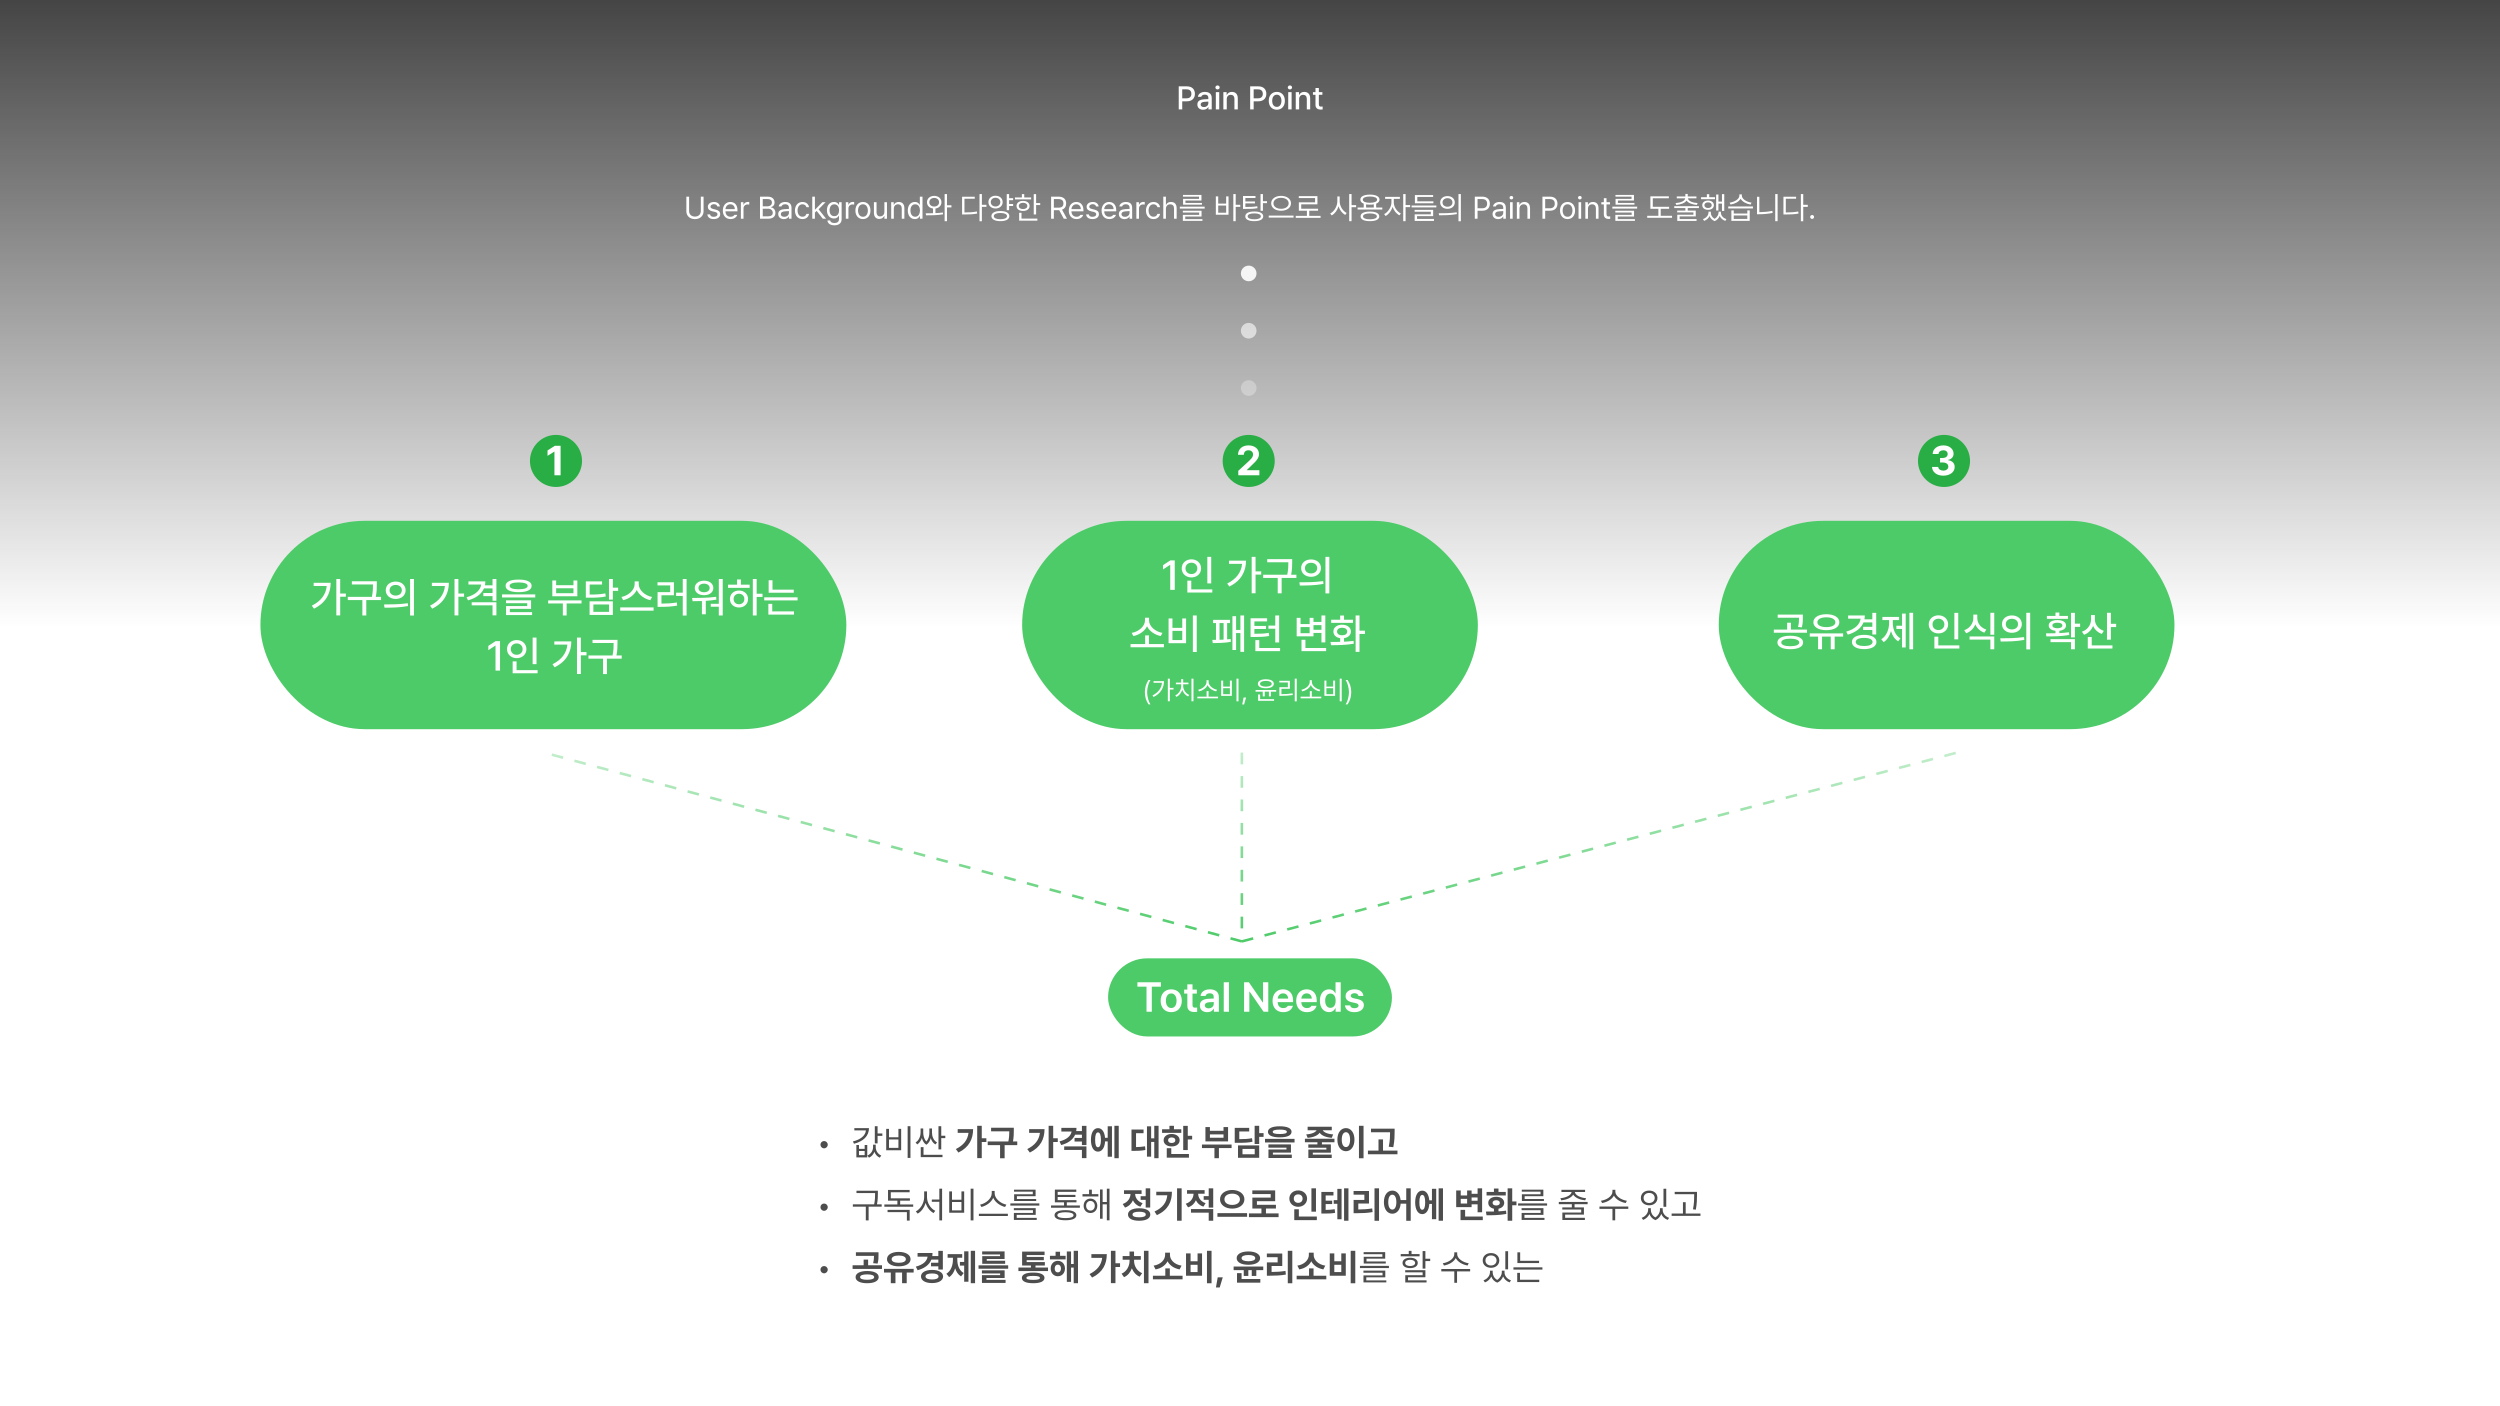 <svg width="1920" height="1080" viewBox="0 0 1920 1080" fill="none" xmlns="http://www.w3.org/2000/svg">
<rect width="1920" height="1080" fill="white"/>
<rect width="1920" height="482" fill="url(#paint0_linear_35_414)"/>
<path d="M905.264 84V66.324H911.562C915.676 66.324 917.69 68.79 917.69 72.061C917.69 75.321 915.664 77.799 911.562 77.799H907.949V84H905.264ZM907.949 75.504H911.294C913.894 75.516 914.98 74.051 914.98 72.061C914.98 70.06 913.894 68.631 911.294 68.619H907.949V75.504ZM919.57 80.265C919.558 77.237 922.134 76.456 924.526 76.285C925.405 76.236 927.395 76.126 928.005 76.102L927.993 75.04C928.005 73.539 927.078 72.672 925.308 72.672C923.77 72.672 922.842 73.38 922.573 74.356H919.985C920.217 72.159 922.268 70.572 925.405 70.572C927.517 70.572 930.593 71.341 930.605 75.186V84H928.066V82.193H927.969C927.456 83.182 926.235 84.293 924.038 84.293C921.523 84.293 919.558 82.853 919.57 80.265ZM922.109 80.289C922.109 81.559 923.159 82.206 924.624 82.218C926.748 82.206 928.018 80.79 928.018 79.215L928.005 78.006C927.407 78.043 925.515 78.177 924.893 78.214C923.184 78.336 922.109 78.983 922.109 80.289ZM933.755 84V70.743H936.367V84H933.755ZM933.413 67.154C933.425 66.3 934.17 65.616 935.073 65.616C935.964 65.616 936.709 66.3 936.709 67.154C936.709 68.009 935.964 68.705 935.073 68.692C934.17 68.705 933.425 68.009 933.413 67.154ZM942.153 76.139V84H939.541V70.743H942.056V72.916H942.202C942.825 71.488 944.131 70.572 946.108 70.572C948.831 70.572 950.637 72.293 950.625 75.577V84H948.037V75.894C948.025 73.966 946.987 72.818 945.229 72.818C943.435 72.818 942.153 74.027 942.153 76.139ZM960.122 84V66.324H966.421C970.535 66.324 972.549 68.79 972.549 72.061C972.549 75.321 970.522 77.799 966.421 77.799H962.808V84H960.122ZM962.808 75.504H966.152C968.752 75.516 969.839 74.051 969.839 72.061C969.839 70.06 968.752 68.631 966.152 68.619H962.808V75.504ZM980.605 84.269C976.846 84.269 974.392 81.534 974.404 77.433C974.392 73.307 976.846 70.572 980.605 70.572C984.341 70.572 986.782 73.307 986.782 77.433C986.782 81.534 984.341 84.269 980.605 84.269ZM977.017 77.433C977.017 79.96 978.176 82.096 980.605 82.096C982.998 82.096 984.146 79.96 984.146 77.433C984.146 74.894 982.998 72.733 980.605 72.721C978.176 72.733 977.017 74.894 977.017 77.433ZM989.346 84V70.743H991.958V84H989.346ZM989.004 67.154C989.016 66.3 989.761 65.616 990.664 65.616C991.555 65.616 992.3 66.3 992.3 67.154C992.3 68.009 991.555 68.705 990.664 68.692C989.761 68.705 989.016 68.009 989.004 67.154ZM997.744 76.139V84H995.132V70.743H997.646V72.916H997.793C998.416 71.488 999.722 70.572 1001.7 70.572C1004.42 70.572 1006.23 72.293 1006.22 75.577V84H1003.63V75.894C1003.62 73.966 1002.58 72.818 1000.82 72.818C999.026 72.818 997.744 74.027 997.744 76.139ZM1015.59 70.743V72.818H1012.88V80.094C1012.89 81.595 1013.63 81.864 1014.47 81.876C1014.85 81.876 1015.42 81.839 1015.79 81.803V84.073C1015.43 84.122 1014.87 84.171 1014.15 84.171C1012.11 84.171 1010.27 83.048 1010.29 80.631V72.818H1008.34V70.743H1010.29V67.569H1012.88V70.743H1015.59Z" fill="white"/>
<path d="M538.23 151.031H540.34V162.258C540.34 165.75 537.727 168.293 533.73 168.305C529.723 168.293 527.121 165.75 527.121 162.258V151.031H529.23V162.094C529.219 164.555 530.93 166.324 533.73 166.336C536.531 166.324 538.219 164.555 538.23 162.094V151.031ZM550.91 158.578C550.629 157.523 549.82 156.832 548.332 156.82C546.762 156.832 545.648 157.676 545.637 158.742C545.648 159.586 546.328 160.16 547.816 160.523L549.715 160.992C551.988 161.531 553.102 162.668 553.113 164.438C553.102 166.641 551.309 168.27 548.121 168.258C545.262 168.27 543.562 166.992 543.223 164.672H545.332C545.566 165.914 546.469 166.512 548.074 166.5C549.891 166.512 551.027 165.75 551.027 164.555C551.027 163.652 550.383 163.066 548.941 162.727L547.02 162.281C544.805 161.766 543.621 160.559 543.621 158.859C543.621 156.68 545.531 155.109 548.332 155.109C550.969 155.109 552.621 156.516 552.879 158.578H550.91ZM561.082 168.258C557.402 168.27 555.129 165.645 555.129 161.742C555.129 157.828 557.438 155.109 560.895 155.109C563.566 155.109 566.391 156.75 566.379 161.461V162.305H557.145C557.25 165 558.82 166.477 561.082 166.477C562.605 166.477 563.566 165.809 564.035 165.023H566.191C565.594 166.957 563.707 168.27 561.082 168.258ZM557.156 160.594H564.34C564.328 158.473 562.992 156.891 560.895 156.891C558.691 156.891 557.297 158.625 557.156 160.594ZM569.004 168V155.273H570.949V157.219H571.09C571.547 155.93 572.871 155.074 574.371 155.062C574.676 155.074 575.191 155.086 575.426 155.109V157.148C575.273 157.113 574.734 157.008 574.207 157.008C572.379 157.008 571.02 158.273 571.02 159.984V168H569.004ZM583.676 168V151.031H589.629C593.191 151.031 594.867 153.035 594.855 155.531C594.867 157.711 593.566 158.684 592.09 159.094V159.258C593.672 159.352 595.523 160.805 595.535 163.5C595.523 166.043 593.848 168 589.84 168H583.676ZM585.785 166.125H589.816C592.477 166.125 593.508 164.953 593.496 163.477C593.508 161.754 592.113 160.289 589.934 160.289H585.785V166.125ZM585.785 158.461H589.559C591.398 158.473 592.84 157.324 592.84 155.555C592.84 154.078 591.844 152.906 589.629 152.906H585.785V158.461ZM597.668 164.391C597.668 161.473 600.246 160.805 602.449 160.641C603.27 160.582 605.32 160.465 605.895 160.453V159.422C605.895 157.805 604.934 156.867 603.012 156.867C601.406 156.867 600.434 157.605 600.152 158.578H598.043C598.301 156.527 600.293 155.109 603.105 155.109C604.77 155.109 607.898 155.602 607.887 159.609V168H605.895V166.266H605.801C605.379 167.121 604.219 168.293 602.004 168.305C599.59 168.293 597.668 166.875 597.668 164.391ZM599.684 164.484C599.695 165.832 600.809 166.512 602.355 166.5C604.629 166.512 605.895 164.988 605.895 163.383V162.105C605.297 162.141 603.293 162.293 602.684 162.328C600.855 162.445 599.695 163.09 599.684 164.484ZM616.324 168.258C612.715 168.27 610.512 165.516 610.512 161.695C610.512 157.828 612.82 155.109 616.277 155.109C618.984 155.109 621.023 156.715 621.34 159.117H619.324C619.031 157.957 618.023 156.891 616.324 156.891C614.051 156.891 612.539 158.766 612.527 161.625C612.539 164.566 614.016 166.453 616.324 166.453C617.824 166.453 618.973 165.645 619.324 164.25H621.34C621.023 166.523 619.148 168.27 616.324 168.258ZM623.824 168V151.031H625.84V160.898H626.074L631.582 155.273H634.066L628.699 160.723L634.465 168H631.91L627.188 162L625.84 163.254V168H623.824ZM640.84 173.039C637.758 173.039 635.672 171.691 635.449 169.336H637.559C637.828 170.637 639.035 171.281 640.84 171.281C643.02 171.281 644.355 170.332 644.355 168.234V165.656H644.191C643.758 166.359 642.949 167.801 640.488 167.812C637.395 167.801 635.074 165.469 635.074 161.461C635.074 157.547 637.312 155.109 640.512 155.109C642.984 155.109 643.781 156.609 644.238 157.289H644.402V155.273H646.371V168.352C646.359 171.633 643.945 173.039 640.84 173.039ZM637.113 161.531C637.113 164.168 638.355 166.008 640.77 166.008C643.102 166.008 644.391 164.332 644.402 161.531C644.391 158.801 643.137 156.914 640.77 156.914C638.32 156.914 637.113 158.965 637.113 161.531ZM649.582 168V155.273H651.527V157.219H651.668C652.125 155.93 653.449 155.074 654.949 155.062C655.254 155.074 655.77 155.086 656.004 155.109V157.148C655.852 157.113 655.312 157.008 654.785 157.008C652.957 157.008 651.598 158.273 651.598 159.984V168H649.582ZM662.754 168.258C659.285 168.27 656.941 165.645 656.941 161.695C656.941 157.723 659.285 155.109 662.754 155.109C666.211 155.109 668.531 157.723 668.52 161.695C668.531 165.645 666.211 168.27 662.754 168.258ZM658.957 161.695C658.969 164.238 660.164 166.477 662.754 166.477C665.32 166.477 666.504 164.238 666.504 161.695C666.504 159.164 665.32 156.891 662.754 156.891C660.164 156.891 658.969 159.164 658.957 161.695ZM679.207 162.773V155.273H681.199V168H679.207V165.844H679.066C678.469 167.133 677.203 168.164 675.293 168.164C672.879 168.164 671.156 166.594 671.168 163.359V155.273H673.184V163.219C673.184 165.047 674.32 166.23 675.949 166.219C677.391 166.23 679.195 165.152 679.207 162.773ZM686.449 160.359V168H684.434V155.273H686.379V157.266H686.543C687.141 155.965 688.336 155.109 690.27 155.109C692.848 155.109 694.57 156.68 694.559 159.914V168H692.543V160.055C692.543 158.086 691.465 156.914 689.66 156.914C687.809 156.914 686.449 158.156 686.449 160.359ZM702.598 168.258C699.422 168.27 697.184 165.715 697.184 161.672C697.184 157.641 699.422 155.109 702.621 155.109C705.094 155.109 705.867 156.609 706.301 157.289H706.441V151.031H708.48V168H706.512V166.055H706.301C705.855 166.758 705.023 168.27 702.598 168.258ZM699.223 161.625C699.223 164.332 700.465 166.453 702.879 166.453C705.211 166.453 706.5 164.484 706.512 161.625C706.5 158.801 705.246 156.914 702.879 156.914C700.43 156.914 699.223 158.965 699.223 161.625ZM717.48 150.422C720.68 150.445 723.023 152.414 723.035 155.32C723.023 157.934 721.125 159.785 718.418 160.137V163.676C720.363 163.594 722.32 163.453 724.137 163.219L724.254 164.602C719.836 165.352 714.914 165.398 711.246 165.375L710.941 163.828C712.617 163.816 714.551 163.805 716.566 163.746V160.137C713.801 159.809 711.914 157.945 711.926 155.32C711.914 152.414 714.223 150.445 717.48 150.422ZM713.73 155.32C713.707 157.277 715.289 158.637 717.48 158.625C719.637 158.637 721.207 157.277 721.23 155.32C721.207 153.363 719.637 152.027 717.48 152.016C715.289 152.027 713.707 153.363 713.73 155.32ZM725.473 169.898V149.062H727.301V157.664H730.699V159.258H727.301V169.898H725.473ZM754.09 149.062V157.312H757.582V158.859H754.09V169.945H752.262V149.062H754.09ZM738.879 164.719V151.102H748.605V152.625H740.707V163.172C744.48 163.16 747.141 162.996 750.246 162.422L750.48 164.016C747.211 164.602 744.48 164.719 740.52 164.719H738.879ZM778.09 152.227V153.75H774.996V156.656H778.09V158.203H774.996V161.438H773.168V149.062H774.996V152.227H778.09ZM759.105 155.227C759.094 152.32 761.414 150.316 764.566 150.328C767.742 150.316 770.027 152.32 770.051 155.227C770.027 158.121 767.742 160.113 764.566 160.125C761.414 160.113 759.094 158.121 759.105 155.227ZM760.91 155.227C760.898 157.195 762.457 158.555 764.566 158.578C766.699 158.555 768.234 157.195 768.246 155.227C768.234 153.27 766.699 151.875 764.566 151.898C762.457 151.875 760.898 153.27 760.91 155.227ZM761.402 165.984C761.414 163.512 764.062 162.082 768.316 162.07C772.57 162.082 775.184 163.512 775.184 165.984C775.184 168.41 772.57 169.852 768.316 169.852C764.062 169.852 761.414 168.41 761.402 165.984ZM763.254 165.984C763.23 167.484 765.176 168.363 768.316 168.375C771.469 168.363 773.391 167.484 773.402 165.984C773.391 164.473 771.469 163.57 768.316 163.57C765.176 163.57 763.23 164.473 763.254 165.984ZM795.738 149.086V155.953H798.879V157.5H795.738V164.695H793.91V149.086H795.738ZM779.496 153.141V151.641H784.793V149.086H786.621V151.641H791.918V153.141H779.496ZM780.691 158.18C780.68 155.812 782.695 154.289 785.707 154.289C788.684 154.289 790.699 155.812 790.723 158.18C790.699 160.523 788.684 162.035 785.707 162.023C782.695 162.035 780.68 160.523 780.691 158.18ZM782.449 158.18C782.438 159.645 783.738 160.594 785.707 160.57C787.652 160.594 788.965 159.645 788.988 158.18C788.965 156.691 787.652 155.73 785.707 155.742C783.738 155.73 782.438 156.691 782.449 158.18ZM782.707 169.453V163.453H784.512V167.906H796.699V169.453H782.707ZM807.246 168V151.031H813.012C816.984 151.031 818.801 153.234 818.801 156.258C818.801 158.508 817.793 160.266 815.637 161.016L819.457 168H816.996L813.445 161.402C813.316 161.414 813.176 161.414 813.035 161.414H809.355V168H807.246ZM809.355 159.492H812.941C815.648 159.492 816.703 158.273 816.715 156.258C816.703 154.23 815.648 152.906 812.918 152.906H809.355V159.492ZM826.793 168.258C823.113 168.27 820.84 165.645 820.84 161.742C820.84 157.828 823.148 155.109 826.605 155.109C829.277 155.109 832.102 156.75 832.09 161.461V162.305H822.855C822.961 165 824.531 166.477 826.793 166.477C828.316 166.477 829.277 165.809 829.746 165.023H831.902C831.305 166.957 829.418 168.27 826.793 168.258ZM822.867 160.594H830.051C830.039 158.473 828.703 156.891 826.605 156.891C824.402 156.891 823.008 158.625 822.867 160.594ZM841.793 158.578C841.512 157.523 840.703 156.832 839.215 156.82C837.645 156.832 836.531 157.676 836.52 158.742C836.531 159.586 837.211 160.16 838.699 160.523L840.598 160.992C842.871 161.531 843.984 162.668 843.996 164.438C843.984 166.641 842.191 168.27 839.004 168.258C836.145 168.27 834.445 166.992 834.105 164.672H836.215C836.449 165.914 837.352 166.512 838.957 166.5C840.773 166.512 841.91 165.75 841.91 164.555C841.91 163.652 841.266 163.066 839.824 162.727L837.902 162.281C835.688 161.766 834.504 160.559 834.504 158.859C834.504 156.68 836.414 155.109 839.215 155.109C841.852 155.109 843.504 156.516 843.762 158.578H841.793ZM851.965 168.258C848.285 168.27 846.012 165.645 846.012 161.742C846.012 157.828 848.32 155.109 851.777 155.109C854.449 155.109 857.273 156.75 857.262 161.461V162.305H848.027C848.133 165 849.703 166.477 851.965 166.477C853.488 166.477 854.449 165.809 854.918 165.023H857.074C856.477 166.957 854.59 168.27 851.965 168.258ZM848.039 160.594H855.223C855.211 158.473 853.875 156.891 851.777 156.891C849.574 156.891 848.18 158.625 848.039 160.594ZM859.277 164.391C859.277 161.473 861.855 160.805 864.059 160.641C864.879 160.582 866.93 160.465 867.504 160.453V159.422C867.504 157.805 866.543 156.867 864.621 156.867C863.016 156.867 862.043 157.605 861.762 158.578H859.652C859.91 156.527 861.902 155.109 864.715 155.109C866.379 155.109 869.508 155.602 869.496 159.609V168H867.504V166.266H867.41C866.988 167.121 865.828 168.293 863.613 168.305C861.199 168.293 859.277 166.875 859.277 164.391ZM861.293 164.484C861.305 165.832 862.418 166.512 863.965 166.5C866.238 166.512 867.504 164.988 867.504 163.383V162.105C866.906 162.141 864.902 162.293 864.293 162.328C862.465 162.445 861.305 163.09 861.293 164.484ZM872.73 168V155.273H874.676V157.219H874.816C875.273 155.93 876.598 155.074 878.098 155.062C878.402 155.074 878.918 155.086 879.152 155.109V157.148C879 157.113 878.461 157.008 877.934 157.008C876.105 157.008 874.746 158.273 874.746 159.984V168H872.73ZM885.902 168.258C882.293 168.27 880.09 165.516 880.09 161.695C880.09 157.828 882.398 155.109 885.855 155.109C888.562 155.109 890.602 156.715 890.918 159.117H888.902C888.609 157.957 887.602 156.891 885.902 156.891C883.629 156.891 882.117 158.766 882.105 161.625C882.117 164.566 883.594 166.453 885.902 166.453C887.402 166.453 888.551 165.645 888.902 164.25H890.918C890.602 166.523 888.727 168.27 885.902 168.258ZM895.418 160.359V168H893.402V151.031H895.418V157.266H895.582C896.18 155.953 897.316 155.109 899.332 155.109C901.934 155.109 903.668 156.645 903.668 159.914V168H901.652V160.055C901.652 158.051 900.551 156.914 898.723 156.914C896.824 156.914 895.418 158.156 895.418 160.359ZM925.184 158.742V160.195H906.105V158.742H925.184ZM908.402 163.242V161.859H922.793V166.289H910.277V168.281H923.473V169.617H908.426V165.023H920.965V163.242H908.402ZM908.52 151.031V149.695H922.723V154.008H910.418V155.836H923.098V157.172H908.59V152.742H920.871V151.031H908.52ZM949.02 149.062V157.266H952.512V158.859H949.02V169.898H947.191V149.062H949.02ZM933.762 164.906V150.844H935.59V156.352H941.684V150.844H943.512V164.906H933.762ZM935.59 163.359H941.684V157.828H935.59V163.359ZM969.926 149.062V154.5H973.066V156.023H969.926V161.883H968.098V149.062H969.926ZM954.621 160.453V150.539H964.207V152.039H956.449V154.711H963.809V156.188H956.449V158.953C960.516 158.965 962.824 158.859 965.566 158.391L965.777 159.867C962.906 160.395 960.504 160.477 956.191 160.453H954.621ZM956.379 166.148C956.355 163.77 958.992 162.41 963.293 162.422C967.559 162.41 970.16 163.77 970.16 166.148C970.16 168.516 967.559 169.852 963.293 169.852C958.992 169.852 956.355 168.516 956.379 166.148ZM958.207 166.148C958.195 167.566 960.105 168.434 963.293 168.422C966.422 168.434 968.344 167.566 968.332 166.148C968.344 164.719 966.422 163.875 963.293 163.875C960.105 163.875 958.195 164.719 958.207 166.148ZM983.871 150.422C988.219 150.434 991.488 152.707 991.488 156.141C991.488 159.609 988.219 161.883 983.871 161.859C979.523 161.883 976.254 159.609 976.254 156.141C976.254 152.707 979.523 150.434 983.871 150.422ZM974.379 167.133V165.586H993.457V167.133H974.379ZM978.012 156.141C977.988 158.672 980.508 160.359 983.871 160.359C987.211 160.359 989.707 158.672 989.707 156.141C989.707 153.645 987.211 151.91 983.871 151.922C980.508 151.91 977.988 153.645 978.012 156.141ZM1014.2 165.773V167.32H995.121V165.773H1003.7V161.836H997.512V155.414H1009.98V152.133H997.465V150.609H1011.79V156.914H999.34V160.312H1012.28V161.836H1005.5V165.773H1014.2ZM1028.87 154.664C1028.87 158.332 1031.3 162.117 1034.26 163.57L1033.14 165.047C1030.84 163.852 1028.92 161.379 1027.99 158.484C1027.07 161.555 1025.1 164.191 1022.75 165.445L1021.58 163.969C1024.63 162.469 1027.04 158.473 1027.07 154.664V150.867H1028.87V154.664ZM1036.18 169.898V149.062H1038.01V157.523H1041.5V159.117H1038.01V169.898H1036.18ZM1061.61 159.375V160.898H1042.63V159.375H1047.34V156.434C1045.68 155.789 1044.74 154.734 1044.74 153.328C1044.74 150.879 1047.55 149.473 1052.12 149.461C1056.66 149.473 1059.47 150.879 1059.48 153.328C1059.47 154.723 1058.54 155.777 1056.9 156.434V159.375H1061.61ZM1044.93 166.172C1044.91 163.793 1047.6 162.48 1052.12 162.492C1056.59 162.48 1059.27 163.793 1059.29 166.172C1059.27 168.551 1056.59 169.852 1052.12 169.852C1047.6 169.852 1044.91 168.551 1044.93 166.172ZM1046.64 153.328C1046.62 154.852 1048.71 155.73 1052.12 155.742C1055.5 155.73 1057.59 154.852 1057.61 153.328C1057.59 151.828 1055.5 150.914 1052.12 150.914C1048.71 150.914 1046.62 151.828 1046.64 153.328ZM1046.8 166.172C1046.78 167.59 1048.78 168.434 1052.12 168.422C1055.43 168.434 1057.43 167.59 1057.44 166.172C1057.43 164.754 1055.43 163.922 1052.12 163.898C1048.78 163.922 1046.78 164.754 1046.8 166.172ZM1049.17 159.375H1055.07V156.926C1054.2 157.09 1053.21 157.172 1052.12 157.172C1051.03 157.172 1050.05 157.09 1049.17 156.938V159.375ZM1070.43 155.461C1070.4 158.801 1072.82 162.48 1075.84 163.922L1074.79 165.375C1072.44 164.227 1070.46 161.766 1069.52 158.941C1068.56 162 1066.48 164.695 1064.14 165.891L1063.02 164.438C1066.02 162.973 1068.6 159.012 1068.62 155.461V152.742H1063.77V151.219H1075.11V152.742H1070.43V155.461ZM1077.67 169.898V149.062H1079.5V157.5H1082.99V159.07H1079.5V169.898H1077.67ZM1103.12 157.828V159.305H1084.11V157.828H1103.12ZM1086.41 162.609V161.18H1100.66V166.008H1088.29V168.164H1101.29V169.664H1086.46V164.625H1098.86V162.609H1086.41ZM1086.64 156.117V149.789H1100.64V151.266H1088.5V154.617H1100.85V156.117H1086.64ZM1111.68 150.586C1114.95 150.598 1117.27 152.59 1117.28 155.484C1117.27 158.391 1114.95 160.371 1111.68 160.383C1108.38 160.371 1106.04 158.391 1106.05 155.484C1106.04 152.59 1108.38 150.598 1111.68 150.586ZM1104.97 163.781C1108.82 163.793 1114.12 163.758 1118.73 163.078L1118.87 164.438C1114.1 165.328 1108.98 165.352 1105.23 165.352L1104.97 163.781ZM1107.86 155.484C1107.84 157.43 1109.45 158.766 1111.68 158.766C1113.88 158.766 1115.48 157.43 1115.47 155.484C1115.48 153.551 1113.88 152.203 1111.68 152.203C1109.45 152.203 1107.84 153.551 1107.86 155.484ZM1120.11 169.945V149.062H1121.94V169.945H1120.11ZM1132.65 168V151.031H1138.42C1142.39 151.031 1144.21 153.398 1144.21 156.422C1144.21 159.434 1142.39 161.836 1138.44 161.836H1134.76V168H1132.65ZM1134.76 159.961H1138.35C1141.05 159.961 1142.11 158.438 1142.12 156.422C1142.11 154.395 1141.05 152.906 1138.32 152.906H1134.76V159.961ZM1146.27 164.391C1146.27 161.473 1148.85 160.805 1151.05 160.641C1151.87 160.582 1153.92 160.465 1154.5 160.453V159.422C1154.5 157.805 1153.54 156.867 1151.61 156.867C1150.01 156.867 1149.04 157.605 1148.75 158.578H1146.64C1146.9 156.527 1148.89 155.109 1151.71 155.109C1153.37 155.109 1156.5 155.602 1156.49 159.609V168H1154.5V166.266H1154.4C1153.98 167.121 1152.82 168.293 1150.61 168.305C1148.19 168.293 1146.27 166.875 1146.27 164.391ZM1148.29 164.484C1148.3 165.832 1149.41 166.512 1150.96 166.5C1153.23 166.512 1154.5 164.988 1154.5 163.383V162.105C1153.9 162.141 1151.89 162.293 1151.29 162.328C1149.46 162.445 1148.3 163.09 1148.29 164.484ZM1159.72 168V155.273H1161.74V168H1159.72ZM1159.32 151.828C1159.31 151.078 1159.96 150.48 1160.73 150.492C1161.5 150.48 1162.15 151.078 1162.16 151.828C1162.15 152.566 1161.5 153.164 1160.73 153.164C1159.96 153.164 1159.31 152.566 1159.32 151.828ZM1166.96 160.359V168H1164.95V155.273H1166.89V157.266H1167.06C1167.66 155.965 1168.85 155.109 1170.79 155.109C1173.36 155.109 1175.09 156.68 1175.07 159.914V168H1173.06V160.055C1173.06 158.086 1171.98 156.914 1170.18 156.914C1168.32 156.914 1166.96 158.156 1166.96 160.359ZM1184.59 168V151.031H1190.36C1194.33 151.031 1196.14 153.398 1196.14 156.422C1196.14 159.434 1194.33 161.836 1190.38 161.836H1186.7V168H1184.59ZM1186.7 159.961H1190.29C1192.99 159.961 1194.05 158.438 1194.06 156.422C1194.05 154.395 1192.99 152.906 1190.26 152.906H1186.7V159.961ZM1203.9 168.258C1200.43 168.27 1198.09 165.645 1198.09 161.695C1198.09 157.723 1200.43 155.109 1203.9 155.109C1207.36 155.109 1209.68 157.723 1209.67 161.695C1209.68 165.645 1207.36 168.27 1203.9 168.258ZM1200.11 161.695C1200.12 164.238 1201.31 166.477 1203.9 166.477C1206.47 166.477 1207.65 164.238 1207.65 161.695C1207.65 159.164 1206.47 156.891 1203.9 156.891C1201.31 156.891 1200.12 159.164 1200.11 161.695ZM1212.32 168V155.273H1214.33V168H1212.32ZM1211.92 151.828C1211.91 151.078 1212.55 150.48 1213.32 150.492C1214.1 150.48 1214.74 151.078 1214.75 151.828C1214.74 152.566 1214.1 153.164 1213.32 153.164C1212.55 153.164 1211.91 152.566 1211.92 151.828ZM1219.56 160.359V168H1217.54V155.273H1219.49V157.266H1219.65C1220.25 155.965 1221.45 155.109 1223.38 155.109C1225.96 155.109 1227.68 156.68 1227.67 159.914V168H1225.65V160.055C1225.65 158.086 1224.57 156.914 1222.77 156.914C1220.92 156.914 1219.56 158.156 1219.56 160.359ZM1236.46 155.273V156.961H1233.79V164.344C1233.77 165.973 1234.59 166.242 1235.45 166.242C1235.81 166.242 1236.35 166.207 1236.64 166.195V168.07C1236.33 168.117 1235.84 168.164 1235.24 168.164C1233.54 168.164 1231.76 167.109 1231.75 164.859V156.961H1229.82V155.273H1231.75V152.227H1233.79V155.273H1236.46ZM1257.34 158.742V160.195H1238.26V158.742H1257.34ZM1240.56 163.242V161.859H1254.95V166.289H1242.43V168.281H1255.63V169.617H1240.58V165.023H1253.12V163.242H1240.56ZM1240.68 151.031V149.695H1254.88V154.008H1242.57V155.836H1255.25V157.172H1240.75V152.742H1253.03V151.031H1240.68ZM1281.88 158.836V160.336H1275.43V165.727H1284.13V167.273H1265.05V165.727H1273.63V160.336H1267.49V150.773H1281.67V152.273H1269.34V158.836H1281.88ZM1304.78 158.344V159.773H1296.18V161.719H1302.34V166.219H1289.96V168.258H1302.97V169.664H1288.14V164.906H1300.54V163.102H1288.09V161.719H1294.37V159.773H1285.82V158.344H1304.78ZM1286.82 155.977C1290.64 155.73 1293.9 154.43 1294.24 152.344H1287.76V150.891H1294.37V148.945H1296.18V150.891H1302.86V152.344H1296.32C1296.64 154.43 1299.9 155.73 1303.75 155.977L1303.18 157.383C1299.7 157.09 1296.56 156.012 1295.29 154.031C1294 156.012 1290.86 157.09 1287.36 157.383L1286.82 155.977ZM1324.23 149.086V162H1322.47V156.352H1319.75V161.672H1318V149.414H1319.75V154.828H1322.47V149.086H1324.23ZM1306.42 152.977V151.453H1310.87V149.156H1312.7V151.453H1317.11V152.977H1306.42ZM1307.33 157.594C1307.32 155.402 1309.16 154.031 1311.79 154.031C1314.42 154.031 1316.25 155.402 1316.26 157.594C1316.25 159.727 1314.42 161.156 1311.79 161.156C1309.16 161.156 1307.32 159.727 1307.33 157.594ZM1307.87 168.258C1310.48 167.367 1312.1 165.234 1312.11 163.336V162.586H1313.92V163.336C1313.89 165.117 1314.87 166.98 1316.84 168.047C1318.82 166.875 1319.82 164.859 1319.85 163.336V162.586H1321.65V163.336C1321.64 165.363 1323.22 167.438 1325.89 168.258L1325.03 169.664C1322.93 168.938 1321.45 167.52 1320.73 165.82C1320.09 167.461 1318.83 169.043 1316.87 169.828C1314.87 169.078 1313.59 167.602 1312.96 165.914C1312.2 167.531 1310.75 168.938 1308.76 169.664L1307.87 168.258ZM1308.97 157.594C1308.97 158.906 1310.12 159.762 1311.79 159.773C1313.45 159.762 1314.6 158.906 1314.6 157.594C1314.6 156.246 1313.45 155.402 1311.79 155.414C1310.12 155.402 1308.97 156.246 1308.97 157.594ZM1331.52 161.578V164.016H1341.93V161.578H1343.78V169.617H1329.69V161.578H1331.52ZM1327.28 160.102V158.578H1346.26V160.102H1327.28ZM1328.36 155.625C1332.07 155.121 1335.83 152.93 1335.83 150.281V149.297H1337.73V150.281C1337.72 152.848 1341.52 155.156 1345.18 155.625L1344.5 157.102C1341.28 156.621 1338.11 154.98 1336.78 152.648C1335.46 154.992 1332.27 156.621 1329.06 157.102L1328.36 155.625ZM1331.52 168.141H1341.93V165.469H1331.52V168.141ZM1365.2 149.062V169.898H1363.37V149.062H1365.2ZM1349.38 164.531V151.125H1351.18V162.938C1354.37 162.914 1357.65 162.668 1361.14 161.93L1361.4 163.5C1357.7 164.273 1354.41 164.531 1351.07 164.531H1349.38ZM1384.89 149.062V157.312H1388.38V158.859H1384.89V169.945H1383.06V149.062H1384.89ZM1369.68 164.719V151.102H1379.4V152.625H1371.5V163.172C1375.28 163.16 1377.94 162.996 1381.04 162.422L1381.28 164.016C1378.01 164.602 1375.28 164.719 1371.32 164.719H1369.68ZM1391.71 168.141C1390.89 168.129 1390.18 167.449 1390.21 166.617C1390.18 165.797 1390.89 165.117 1391.71 165.117C1392.54 165.117 1393.22 165.797 1393.21 166.617C1393.22 167.449 1392.54 168.129 1391.71 168.141Z" fill="white"/>
<circle cx="959" cy="210" r="6" fill="white" fill-opacity="0.9"/>
<circle cx="959" cy="254" r="6" fill="white" fill-opacity="0.6"/>
<circle cx="959" cy="298" r="6" fill="white" fill-opacity="0.3"/>
<rect x="200" y="400" width="450" height="160" rx="80" fill="#4ECB69"/>
<rect x="785" y="400" width="350" height="160" rx="80" fill="#4ECB69"/>
<g filter="url(#filter0_d_35_414)">
<rect x="519" y="818" width="883" height="208" rx="104" fill="white"/>
</g>
<rect x="851" y="736" width="218" height="60" rx="30" fill="#4ECB69"/>
<rect x="1320" y="400" width="350" height="160" rx="80" fill="#4ECB69"/>
<circle cx="427" cy="354" r="20" fill="#29AE45"/>
<path d="M430.531 342.375V365H425.812V346.844H425.688L420.5 350.094V345.938L426.094 342.375H430.531Z" fill="white"/>
<circle cx="959" cy="354" r="20" fill="#29AE45"/>
<path d="M951.016 365L950.984 361.594L959.109 354.125C961.219 352.109 962.359 350.859 962.359 349.062C962.359 347.047 960.844 345.797 958.766 345.812C956.641 345.797 955.25 347.141 955.266 349.312H950.797C950.781 344.891 954.062 342.062 958.828 342.062C963.672 342.062 966.891 344.828 966.891 348.75C966.891 351.328 965.641 353.438 960.984 357.656L957.547 361V361.125H967.203V365H951.016Z" fill="white"/>
<circle cx="1493" cy="354" r="20" fill="#29AE45"/>
<path d="M1492.44 365.312C1487.47 365.312 1483.91 362.578 1483.81 358.625H1488.56C1488.64 360.312 1490.28 361.422 1492.47 361.438C1494.72 361.422 1496.33 360.172 1496.31 358.344C1496.33 356.5 1494.69 355.203 1492.03 355.188H1489.94V351.719H1492.03C1494.27 351.719 1495.83 350.5 1495.81 348.719C1495.83 346.984 1494.5 345.797 1492.5 345.812C1490.5 345.797 1488.86 346.922 1488.78 348.656H1484.28C1484.36 344.766 1487.86 342.062 1492.5 342.062C1497.22 342.062 1500.36 344.859 1500.34 348.438C1500.36 350.969 1498.59 352.766 1496.06 353.219V353.406C1499.39 353.812 1501.22 355.828 1501.19 358.656C1501.22 362.531 1497.55 365.312 1492.44 365.312Z" fill="white"/>
<path d="M953.747 578V723M953.747 723L1503 578M953.747 723L418 578" stroke="url(#paint1_linear_35_414)" stroke-width="2" stroke-linejoin="round" stroke-dasharray="9 9"/>
<path d="M261.266 444.656V455.812H265.609V458.281H261.266V472.625H258.297V444.656H261.266ZM239.484 465.156C246.5 461.656 250.312 456.594 250.922 450.062H240.891V447.594H253.953C253.922 455.688 250.359 462.922 241.141 467.469L239.484 465.156ZM289.391 446.406V448.875C289.391 451.531 289.391 454.422 288.609 458.406H292.641V460.844H281.297V472.688H278.297V460.844H267.109V458.406H285.609C286.438 454.406 286.438 451.484 286.453 448.875V448.844H270.234V446.406H289.391ZM303.891 446.656C308.312 446.641 311.5 449.375 311.516 453.312C311.5 457.25 308.312 459.984 303.891 460C299.484 459.984 296.25 457.25 296.266 453.312C296.25 449.375 299.484 446.641 303.891 446.656ZM294.922 464.219C300.016 464.219 307.078 464.172 313.203 463.281L313.422 465.438C307.094 466.656 300.297 466.688 295.297 466.688L294.922 464.219ZM299.203 453.312C299.172 455.797 301.172 457.406 303.891 457.406C306.609 457.406 308.609 455.797 308.609 453.312C308.609 450.859 306.609 449.219 303.891 449.219C301.172 449.219 299.172 450.859 299.203 453.312ZM314.953 472.719V444.656H317.922V472.719H314.953ZM352.047 444.656V455.812H356.391V458.281H352.047V472.625H349.078V444.656H352.047ZM330.266 465.156C337.281 461.656 341.094 456.594 341.703 450.062H331.672V447.594H344.734C344.703 455.688 341.141 462.922 331.922 467.469L330.266 465.156ZM372.734 446.5C372.734 447.562 372.625 448.562 372.422 449.531H378.266V444.688H381.234V461.344H378.266V457.844H371.203V455.438H378.266V451.906H371.672C369.781 456.297 365.469 459.438 359.422 461.062L358.297 458.719C364.953 456.922 369 453.359 369.547 448.906H359.766V446.5H372.734ZM362.266 464.906V462.562H381.234V472.594H378.266V464.906H362.266ZM398.297 445.125C404.609 445.109 408.281 446.812 408.297 449.938C408.281 453.078 404.609 454.781 398.297 454.781C391.984 454.781 388.281 453.078 388.297 449.938C388.281 446.812 391.984 445.109 398.297 445.125ZM385.547 458.875V456.5H411.078V458.875H385.547ZM388.609 463.25V461.031H407.859V467.594H391.547V470.094H408.641V472.375H388.641V465.438H404.922V463.25H388.609ZM391.391 449.938C391.375 451.672 393.844 452.562 398.297 452.562C402.781 452.562 405.25 451.672 405.234 449.938C405.25 448.281 402.781 447.312 398.297 447.312C393.844 447.312 391.375 448.281 391.391 449.938ZM446.609 461.125V463.469H435.172V472.656H432.266V463.469H420.984V461.125H446.609ZM424.172 457.938V445.781H427.109V449.438H440.422V445.781H443.391V457.938H424.172ZM427.109 455.562H440.422V451.812H427.109V455.562ZM470.672 444.656V451.312H474.734V453.781H470.672V460.469H467.703V444.656H470.672ZM449.922 459.031V446.5H462.359V448.906H452.859V456.625C458.312 456.625 461.375 456.406 464.891 455.719L465.234 458.094C461.453 458.891 458.141 459.031 452.141 459.031H449.922ZM452.797 472.281V461.844H470.672V472.281H452.797ZM455.703 469.906H467.734V464.219H455.703V469.906ZM490.547 448.625C490.547 453.188 495.406 457.5 500.797 458.469L499.422 460.938C494.938 459.969 490.828 457.031 489.016 453.094C487.172 457.016 483.062 459.938 478.578 460.938L477.266 458.469C482.578 457.469 487.406 453.188 487.422 448.625V446.5H490.547V448.625ZM476.328 468.969V466.5H501.953V468.969H476.328ZM527.297 444.656V472.719H524.359V457.656H519.234V455.188H524.359V444.656H527.297ZM504.953 449.594V447.188H517.578V457.188H507.984V463.562C512.453 463.531 515.891 463.391 519.797 462.688L520.047 465.125C515.859 465.859 512.172 466.031 507.234 466.062H505.016V454.781H514.703V449.594H504.953ZM555.047 444.688V472.656H552.047V465.969H545.859V463.719H552.047V444.688H555.047ZM531.516 459.25C536.828 459.219 543.875 459.203 550.016 458.344L550.172 460.531C547.5 461 544.734 461.281 542.047 461.453V471.781H539.078V461.594C536.516 461.688 534.078 461.719 531.922 461.719L531.516 459.25ZM533.578 451.562C533.594 448.25 536.531 445.969 540.734 445.969C544.875 445.969 547.828 448.25 547.828 451.562C547.828 454.938 544.875 457.109 540.734 457.125C536.531 457.109 533.594 454.938 533.578 451.562ZM536.391 451.562C536.375 453.562 538.156 454.859 540.734 454.844C543.219 454.859 545 453.562 545.016 451.562C545 449.594 543.234 448.266 540.734 448.25C538.156 448.266 536.375 449.594 536.391 451.562ZM581.109 444.656V456H585.609V458.469H581.109V472.656H578.172V444.656H581.109ZM559.141 451.469V449.031H566.047V445.031H569.016V449.031H575.734V451.469H559.141ZM560.578 460.031C560.578 456.219 563.516 453.531 567.547 453.531C571.562 453.531 574.5 456.219 574.516 460.031C574.5 463.875 571.562 466.547 567.547 466.562C563.516 466.547 560.578 463.875 560.578 460.031ZM563.422 460.031C563.406 462.469 565.156 464.094 567.547 464.062C569.922 464.094 571.656 462.469 571.672 460.031C571.656 457.641 569.922 455.984 567.547 455.969C565.156 455.984 563.406 457.641 563.422 460.031ZM609.609 452.844V455.219H590.328V445.656H593.266V452.844H609.609ZM586.922 461.125V458.75H612.547V461.125H586.922ZM590.109 472V463.781H593.078V469.562H609.797V472H590.109ZM384.031 492.375V515H380.562V495.812H380.438L375.031 499.344V496.062L380.656 492.375H384.031ZM412.031 489.688V510.031H409.062V489.688H412.031ZM389.375 498.5C389.391 494.453 392.609 491.578 396.844 491.562C401.062 491.578 404.281 494.453 404.281 498.5C404.281 502.609 401.062 505.469 396.844 505.469C392.609 505.469 389.391 502.609 389.375 498.5ZM392.281 498.5C392.266 501.141 394.234 502.875 396.844 502.875C399.406 502.875 401.375 501.141 401.375 498.5C401.375 495.922 399.406 494.156 396.844 494.156C394.234 494.156 392.266 495.922 392.281 498.5ZM393.719 517.062V507.969H396.719V514.656H412.875V517.062H393.719ZM446.094 489.656V500.812H450.438V503.281H446.094V517.625H443.125V489.656H446.094ZM424.312 510.156C431.328 506.656 435.141 501.594 435.75 495.062H425.719V492.594H438.781C438.75 500.688 435.188 507.922 425.969 512.469L424.312 510.156ZM474.219 491.406V493.875C474.219 496.531 474.219 499.422 473.438 503.406H477.469V505.844H466.125V517.688H463.125V505.844H451.938V503.406H470.438C471.266 499.406 471.266 496.484 471.281 493.875V493.844H455.062V491.406H474.219Z" fill="white"/>
<path d="M902.203 430.375V453H898.734V433.812H898.609L893.203 437.344V434.062L898.828 430.375H902.203ZM930.203 427.688V448.031H927.234V427.688H930.203ZM907.547 436.5C907.562 432.453 910.781 429.578 915.016 429.562C919.234 429.578 922.453 432.453 922.453 436.5C922.453 440.609 919.234 443.469 915.016 443.469C910.781 443.469 907.562 440.609 907.547 436.5ZM910.453 436.5C910.438 439.141 912.406 440.875 915.016 440.875C917.578 440.875 919.547 439.141 919.547 436.5C919.547 433.922 917.578 432.156 915.016 432.156C912.406 432.156 910.438 433.922 910.453 436.5ZM911.891 455.062V445.969H914.891V452.656H931.047V455.062H911.891ZM964.266 427.656V438.812H968.609V441.281H964.266V455.625H961.297V427.656H964.266ZM942.484 448.156C949.5 444.656 953.312 439.594 953.922 433.062H943.891V430.594H956.953C956.922 438.688 953.359 445.922 944.141 450.469L942.484 448.156ZM992.391 429.406V431.875C992.391 434.531 992.391 437.422 991.609 441.406H995.641V443.844H984.297V455.688H981.297V443.844H970.109V441.406H988.609C989.438 437.406 989.438 434.484 989.453 431.875V431.844H973.234V429.406H992.391ZM1006.89 429.656C1011.31 429.641 1014.5 432.375 1014.52 436.312C1014.5 440.25 1011.31 442.984 1006.89 443C1002.48 442.984 999.25 440.25 999.266 436.312C999.25 432.375 1002.48 429.641 1006.89 429.656ZM997.922 447.219C1003.02 447.219 1010.08 447.172 1016.2 446.281L1016.42 448.438C1010.09 449.656 1003.3 449.688 998.297 449.688L997.922 447.219ZM1002.2 436.312C1002.17 438.797 1004.17 440.406 1006.89 440.406C1009.61 440.406 1011.61 438.797 1011.61 436.312C1011.61 433.859 1009.61 432.219 1006.89 432.219C1004.17 432.219 1002.17 433.859 1002.2 436.312ZM1017.95 455.719V427.656H1020.92V455.719H1017.95ZM893.875 494.656V497.094H868.25V494.656H879.469V488H882.406V494.656H893.875ZM869.125 486.062C874.516 485.156 879.328 481 879.344 476.562V474.438H882.469V476.562C882.469 481 887.344 485.156 892.75 486.062L891.469 488.5C886.922 487.609 882.766 484.797 880.922 480.969C879.078 484.781 874.953 487.609 870.438 488.5L869.125 486.062ZM919.094 472.656V500.719H916.125V472.656H919.094ZM897.469 494V475H900.438V482.188H907.969V475H910.906V494H897.469ZM900.438 491.562H907.969V484.531H900.438V491.562ZM955.469 472.656V500.656H952.625V486.219H949.312V499.219H946.5V473.219H949.312V483.781H952.625V472.656H955.469ZM931.062 491.406C931.891 491.406 932.844 491.406 933.875 491.391V478.5H931.656V476.062H944.656V478.5H942.438V491.047C943.375 490.953 944.281 490.859 945.125 490.75L945.281 492.938C940.875 493.781 935.016 493.906 931.406 493.906L931.062 491.406ZM936.594 491.344C937.625 491.312 938.672 491.281 939.719 491.219V478.5H936.594V491.344ZM982.375 472.688V493.406H979.406V482.844H974.156V480.438H979.406V472.688H982.375ZM960.438 489.219V474.844H973.125V477.25H963.375V480.719H972.312V483.062H963.375V486.75C968.172 486.75 971.031 486.641 974.438 486.031L974.719 488.438C971.047 489.094 967.922 489.219 962.531 489.219H960.438ZM964.125 500.062V491.625H967.125V497.656H983.094V500.062H964.125ZM1017.84 472.688V493.375H1014.88V486.094H1008.75V488.719H995.844V474.531H998.812V479.281H1005.81V474.531H1008.75V477.656H1014.88V472.688H1017.84ZM998.812 486.312H1005.81V481.562H998.812V486.312ZM999.562 500.062V491.344H1002.56V497.656H1018.47V500.062H999.562ZM1008.75 483.688H1014.88V480.094H1008.75V483.688ZM1044.09 472.656V484.375H1048.31V486.875H1044.09V500.656H1041.12V472.656H1044.09ZM1021.81 493.031C1024.02 493.031 1026.58 493.031 1029.25 492.953V490.109C1026.09 489.641 1024.03 487.734 1024.06 485.031C1024.03 481.875 1026.77 479.797 1030.75 479.781C1034.72 479.797 1037.48 481.875 1037.5 485.031C1037.48 487.734 1035.39 489.656 1032.22 490.109V492.844C1034.7 492.719 1037.2 492.516 1039.53 492.188L1039.72 494.375C1033.66 495.453 1027.11 495.516 1022.28 495.5L1021.81 493.031ZM1022.34 478.344V475.969H1029.25V472.719H1032.22V475.969H1039.12V478.344H1022.34ZM1026.84 485.031C1026.84 486.812 1028.41 487.922 1030.75 487.906C1033.09 487.922 1034.64 486.812 1034.66 485.031C1034.64 483.234 1033.09 482.094 1030.75 482.094C1028.41 482.094 1026.84 483.234 1026.84 485.031Z" fill="white"/>
<path d="M879.252 531.609C879.271 527.928 880.268 524.861 882.064 522.254H883.549C882.23 524.178 881 528.133 880.99 531.609C881 535.096 882.23 539.041 883.549 540.984H882.064C880.268 538.367 879.271 535.301 879.252 531.609ZM898.432 521.219V528.289H901.244V529.578H898.432V538.582H896.908V521.219H898.432ZM885.111 534.07C889.594 531.844 892.035 528.494 892.387 524.383H885.912V523.094H893.939C893.93 528.006 891.625 532.488 885.971 535.281L885.111 534.07ZM916.596 521.219V538.582H915.053V521.219H916.596ZM902.631 534.031C905.209 532.859 907.182 529.93 907.182 526.883V525.496H903.1V524.246H907.162V521.551H908.686V524.246H912.729V525.496H908.686V526.883C908.686 529.793 910.717 532.605 913.334 533.719L912.475 534.91C910.463 534.021 908.773 532.146 907.963 529.852C907.182 532.273 905.502 534.275 903.49 535.223L902.631 534.031ZM935.463 535.047V536.316H919.564V535.047H926.674V530.789H928.178V535.047H935.463ZM920.189 529.715C923.227 529.197 926.605 526.658 926.615 523.738V522.41H928.217V523.738C928.227 526.639 931.654 529.197 934.682 529.715L933.998 530.984C931.352 530.438 928.559 528.65 927.436 526.15C926.293 528.641 923.529 530.438 920.873 530.984L920.189 529.715ZM951.166 521.219V538.621H949.623V521.219H951.166ZM937.865 534.422V522.703H939.389V527.293H944.564V522.703H946.068V534.422H937.865ZM939.389 533.133H944.564V528.523H939.389V533.133ZM956.986 535.691L955.463 541.004H954.018L955.092 535.691H956.986ZM972.182 521.668C975.893 521.678 978.295 523.006 978.295 525.145C978.295 527.273 975.893 528.592 972.182 528.582C968.471 528.592 966.039 527.273 966.049 525.145C966.039 523.006 968.471 521.678 972.182 521.668ZM964.271 531.199V529.93H980.111V531.199H976.049V534.812H974.525V531.199H971.322V534.812H969.799V531.199H964.271ZM966.225 538.211V533.348H967.768V536.922H978.471V538.211H966.225ZM967.689 525.145C967.67 526.502 969.477 527.342 972.182 527.352C974.877 527.342 976.674 526.502 976.674 525.145C976.674 523.777 974.877 522.928 972.182 522.918C969.477 522.928 967.67 523.777 967.689 525.145ZM995.893 521.219V538.621H994.369V521.219H995.893ZM982.533 524.109V522.84H990.619V529.012H984.135V533.113C987.016 533.123 989.584 532.986 992.689 532.488L992.846 533.777C989.652 534.275 987.016 534.402 984.018 534.402H982.572V527.762H989.076V524.109H982.533ZM1014.74 535.047V536.316H998.842V535.047H1005.95V530.789H1007.46V535.047H1014.74ZM999.467 529.715C1002.5 529.197 1005.88 526.658 1005.89 523.738V522.41H1007.49V523.738C1007.5 526.639 1010.93 529.197 1013.96 529.715L1013.28 530.984C1010.63 530.438 1007.84 528.65 1006.71 526.15C1005.57 528.641 1002.81 530.438 1000.15 530.984L999.467 529.715ZM1030.44 521.219V538.621H1028.9V521.219H1030.44ZM1017.14 534.422V522.703H1018.67V527.293H1023.84V522.703H1025.35V534.422H1017.14ZM1018.67 533.133H1023.84V528.523H1018.67V533.133ZM1037.75 531.609C1037.73 535.301 1036.73 538.367 1034.94 540.984H1033.45C1034.77 539.041 1036 535.096 1036.01 531.609C1036 528.133 1034.77 524.178 1033.45 522.254H1034.94C1036.73 524.861 1037.73 527.928 1037.75 531.609Z" fill="white"/>
<path d="M1374.89 488.25C1380.95 488.25 1384.78 490.172 1384.8 493.438C1384.78 496.688 1380.95 498.609 1374.89 498.594C1368.89 498.609 1365.05 496.688 1365.05 493.438C1365.05 490.172 1368.89 488.25 1374.89 488.25ZM1362.3 485.938V483.531H1372.52V478.281H1375.42V483.531H1387.77V485.938H1362.3ZM1365.27 474.406V472.031H1384.58V474.375C1384.59 476.609 1384.59 478.922 1383.8 481.812L1380.89 481.5C1381.64 478.641 1381.64 476.578 1381.64 474.406H1365.27ZM1368.02 493.438C1367.98 495.25 1370.66 496.297 1374.89 496.312C1379.17 496.297 1381.83 495.25 1381.86 493.438C1381.83 491.594 1379.17 490.516 1374.89 490.5C1370.66 490.516 1367.98 491.594 1368.02 493.438ZM1415.52 486.469V488.906H1409.02V498.656H1406.02V488.906H1399.33V498.656H1396.27V488.906H1389.89V486.469H1415.52ZM1392.67 477.906C1392.69 474.125 1396.72 471.719 1402.64 471.719C1408.56 471.719 1412.62 474.125 1412.61 477.906C1412.62 481.641 1408.56 484 1402.64 483.969C1396.72 484 1392.69 481.641 1392.67 477.906ZM1395.73 477.906C1395.72 480.203 1398.48 481.625 1402.64 481.625C1406.81 481.625 1409.56 480.203 1409.58 477.906C1409.56 475.547 1406.81 474.109 1402.64 474.094C1398.48 474.109 1395.72 475.547 1395.73 477.906ZM1440.92 470.688V487.25H1437.95V483.844H1430.89V481.406H1437.95V478H1431.19C1429.38 482.5 1425.17 485.672 1419.11 487.406L1417.92 485.094C1424.55 483.203 1428.42 479.641 1428.95 475.125H1419.36V472.688H1432.17C1432.17 473.719 1432.06 474.719 1431.88 475.656H1437.95V470.688H1440.92ZM1422.27 493.031C1422.27 489.641 1425.95 487.578 1431.7 487.562C1437.38 487.578 1441.09 489.641 1441.11 493.031C1441.09 496.438 1437.38 498.531 1431.7 498.531C1425.95 498.531 1422.27 496.438 1422.27 493.031ZM1425.2 493.031C1425.2 495 1427.7 496.141 1431.7 496.156C1435.62 496.141 1438.12 495 1438.14 493.031C1438.12 491.031 1435.62 489.891 1431.7 489.906C1427.7 489.891 1425.2 491.031 1425.2 493.031ZM1469.27 470.656V498.656H1466.42V470.656H1469.27ZM1444.83 490.938C1448.8 488.547 1450.81 483.453 1450.83 478.469V476.219H1445.67V473.812H1458.48V476.219H1453.67V478.469C1453.67 483.25 1455.61 488.047 1459.55 490.312L1457.77 492.5C1455.09 490.906 1453.27 488.047 1452.28 484.672C1451.28 488.328 1449.38 491.453 1446.64 493.156L1444.83 490.938ZM1456.42 483V480.562H1460.77V471.25H1463.58V497.25H1460.77V483H1456.42ZM1503.92 470.688V491.031H1500.95V470.688H1503.92ZM1481.27 479.5C1481.28 475.453 1484.5 472.578 1488.73 472.562C1492.95 472.578 1496.17 475.453 1496.17 479.5C1496.17 483.609 1492.95 486.469 1488.73 486.469C1484.5 486.469 1481.28 483.609 1481.27 479.5ZM1484.17 479.5C1484.16 482.141 1486.12 483.875 1488.73 483.875C1491.3 483.875 1493.27 482.141 1493.27 479.5C1493.27 476.922 1491.3 475.156 1488.73 475.156C1486.12 475.156 1484.16 476.922 1484.17 479.5ZM1485.61 498.062V488.969H1488.61V495.656H1504.77V498.062H1485.61ZM1518.55 474.688C1518.53 478.562 1521.16 482.109 1525.48 483.531L1523.98 485.875C1520.73 484.75 1518.31 482.469 1517.05 479.547C1515.8 482.672 1513.33 485.156 1510.02 486.344L1508.52 484.031C1512.88 482.484 1515.5 478.688 1515.52 474.688V472H1518.55V474.688ZM1512.61 491.219V488.812H1531.58V498.656H1528.61V491.219H1512.61ZM1528.61 487.469V470.656H1531.58V487.469H1528.61ZM1545.14 472.656C1549.56 472.641 1552.75 475.375 1552.77 479.312C1552.75 483.25 1549.56 485.984 1545.14 486C1540.73 485.984 1537.5 483.25 1537.52 479.312C1537.5 475.375 1540.73 472.641 1545.14 472.656ZM1536.17 490.219C1541.27 490.219 1548.33 490.172 1554.45 489.281L1554.67 491.438C1548.34 492.656 1541.55 492.688 1536.55 492.688L1536.17 490.219ZM1540.45 479.312C1540.42 481.797 1542.42 483.406 1545.14 483.406C1547.86 483.406 1549.86 481.797 1549.86 479.312C1549.86 476.859 1547.86 475.219 1545.14 475.219C1542.42 475.219 1540.42 476.859 1540.45 479.312ZM1556.2 498.719V470.656H1559.17V498.719H1556.2ZM1593.52 470.688V479H1597.52V481.438H1593.52V489.531H1590.55V470.688H1593.52ZM1571.3 486.406C1573.47 486.406 1575.98 486.406 1578.61 486.344V484.453C1575.42 484.094 1573.39 482.594 1573.42 480.344C1573.39 477.781 1576.06 476.188 1580.08 476.219C1584.09 476.188 1586.72 477.781 1586.73 480.344C1586.72 482.578 1584.73 484.078 1581.58 484.453V486.234C1584.08 486.109 1586.61 485.906 1588.95 485.562L1589.2 487.688C1583.19 488.734 1576.55 488.781 1571.61 488.781L1571.3 486.406ZM1572.02 475.281V473.062H1578.61V470.438H1581.58V473.062H1588.17V475.281H1572.02ZM1574.8 493.156V490.844H1593.52V498.656H1590.55V493.156H1574.8ZM1576.23 480.344C1576.23 481.656 1577.69 482.516 1580.08 482.5C1582.44 482.516 1583.91 481.656 1583.89 480.344C1583.91 479 1582.44 478.219 1580.08 478.25C1577.69 478.219 1576.23 479 1576.23 480.344ZM1608.86 475.781C1608.86 479.531 1611.47 483.062 1615.73 484.5L1614.2 486.844C1611.06 485.75 1608.72 483.516 1607.48 480.688C1606.27 483.844 1603.86 486.281 1600.58 487.5L1598.92 485.156C1603.36 483.641 1605.91 479.859 1605.92 475.688V472.375H1608.86V475.781ZM1603.42 498.062V489.281H1606.45V495.656H1622.36V498.062H1603.42ZM1618.17 491.281V470.625H1621.14V479.062H1625.2V481.594H1621.14V491.281H1618.17Z" fill="white"/>
<path d="M873.531 757.781V754.375H891.562V757.781H884.594V777H880.531V757.781H873.531ZM899.5 777.344C894.547 777.344 891.375 773.828 891.375 768.594C891.375 763.312 894.547 759.812 899.5 759.812C904.469 759.812 907.641 763.312 907.625 768.594C907.641 773.828 904.469 777.344 899.5 777.344ZM895.406 768.562C895.406 771.672 896.766 774.156 899.531 774.156C902.25 774.156 903.609 771.672 903.594 768.562C903.609 765.453 902.25 762.953 899.531 762.969C896.766 762.953 895.406 765.453 895.406 768.562ZM919.188 760.031V763.094H915.844V771.906C915.844 773.531 916.656 773.859 917.656 773.875C918.125 773.891 918.906 773.844 919.406 773.812V777.062C918.938 777.141 918.172 777.234 917.156 777.219C914.156 777.234 911.844 775.75 911.875 772.562V763.094H909.438V760.031H911.875V755.969H915.844V760.031H919.188ZM921.469 772.219C921.469 768.406 924.641 767.297 927.781 767.094C928.969 767 931.391 766.891 932.141 766.859L932.125 765.5C932.125 763.812 931.047 762.844 929.062 762.844C927.281 762.844 926.188 763.656 925.875 764.875H922.031C922.312 761.984 924.906 759.812 929.156 759.812C932.375 759.812 936.094 761.141 936.094 765.656V777H932.281V774.656H932.156C931.406 776.094 929.828 777.344 927.156 777.344C923.922 777.344 921.469 775.578 921.469 772.219ZM925.312 772.188C925.312 773.656 926.516 774.406 928.188 774.406C930.609 774.406 932.156 772.812 932.156 770.906L932.141 769.516C931.422 769.547 929.203 769.688 928.406 769.75C926.516 769.906 925.312 770.703 925.312 772.188ZM943.844 754.375V777H939.844V754.375H943.844ZM974.031 754.375V777H970.406L959.688 761.531H959.5V777H955.438V754.375H959.125L969.781 769.844H970V754.375H974.031ZM985.562 777.344C980.453 777.344 977.312 773.938 977.312 768.625C977.312 763.375 980.5 759.812 985.344 759.812C989.5 759.812 993.094 762.422 993.094 768.375V769.625H981.25C981.312 772.516 983.016 774.234 985.594 774.219C987.344 774.234 988.516 773.484 989.031 772.469H992.938C992.219 775.406 989.5 777.344 985.562 777.344ZM981.266 766.906H989.281C989.266 764.594 987.703 762.906 985.406 762.906C983.016 762.906 981.406 764.75 981.266 766.906ZM1003.72 777.344C998.609 777.344 995.469 773.938 995.469 768.625C995.469 763.375 998.656 759.812 1003.5 759.812C1007.66 759.812 1011.25 762.422 1011.25 768.375V769.625H999.406C999.469 772.516 1001.17 774.234 1003.75 774.219C1005.5 774.234 1006.67 773.484 1007.19 772.469H1011.09C1010.38 775.406 1007.66 777.344 1003.72 777.344ZM999.422 766.906H1007.44C1007.42 764.594 1005.86 762.906 1003.56 762.906C1001.17 762.906 999.562 764.75 999.422 766.906ZM1020.66 777.312C1016.67 777.297 1013.66 774.109 1013.66 768.531C1013.66 762.875 1016.75 759.812 1020.69 759.812C1023.67 759.812 1024.92 761.609 1025.53 762.812H1025.69V754.375H1029.66V777H1025.75V774.312H1025.53C1024.89 775.562 1023.59 777.297 1020.66 777.312ZM1017.72 768.5C1017.72 771.703 1019.12 774.031 1021.75 774.031C1024.33 774.031 1025.78 771.812 1025.78 768.5C1025.78 765.203 1024.34 763.078 1021.75 763.062C1019.09 763.078 1017.72 765.344 1017.72 768.5ZM1043.31 764.875C1043.06 763.594 1042 762.766 1040.31 762.781C1038.61 762.766 1037.36 763.625 1037.38 764.781C1037.36 765.656 1038.06 766.312 1039.78 766.719L1042.66 767.312C1045.86 768.016 1047.42 769.5 1047.44 771.938C1047.42 775.125 1044.62 777.344 1040.19 777.344C1035.88 777.344 1033.33 775.406 1032.91 772.156H1036.97C1037.2 773.609 1038.33 774.328 1040.19 774.312C1042.11 774.328 1043.36 773.547 1043.38 772.281C1043.36 771.297 1042.59 770.672 1040.91 770.312L1038.19 769.719C1035.03 769.078 1033.39 767.422 1033.41 765C1033.39 761.859 1036.11 759.812 1040.25 759.812C1044.3 759.812 1046.8 761.797 1047.09 764.875H1043.31Z" fill="white"/>
<path d="M632.891 881.914C631.359 881.914 630.102 880.656 630.102 879.098C630.102 877.566 631.359 876.309 632.891 876.309C634.449 876.309 635.707 877.566 635.707 879.098C635.707 880.656 634.449 881.914 632.891 881.914ZM673.988 864.906V870.512H677.652V872.344H673.988V878.113H671.855V864.906H673.988ZM655.039 876.609C661.055 875.174 664.637 872.098 665.02 868.16H656.133V866.383H667.371C667.357 872.48 663.037 876.609 655.859 878.387L655.039 876.609ZM657.691 888.887V879.371H659.688V882.324H664.062V879.371H666.059V888.887H657.691ZM659.688 887.164H664.062V883.992H659.688V887.164ZM666.195 887.465C669.066 886.207 670.488 883.5 670.516 881.176V879.125H672.566V881.094C672.566 883.5 673.975 886.221 676.805 887.465L675.656 889.105C673.619 888.189 672.266 886.508 671.541 884.607C670.803 886.508 669.422 888.189 667.371 889.105L666.195 887.465ZM699.227 864.906V889.27H697.066V864.906H699.227ZM680.605 883.391V866.984H682.738V873.41H689.984V866.984H692.09V883.391H680.605ZM682.738 881.586H689.984V875.133H682.738V881.586ZM722.879 864.906V872.262H725.996V874.094H722.879V882.762H720.746V864.906H722.879ZM703.191 877.402C705.98 875.707 707.006 872.262 707.02 869.91V866.656H709.043V869.91C709.057 871.797 709.535 874.709 711.422 876.664C713.281 874.75 713.746 871.906 713.746 869.91V866.656H715.77V869.91C715.783 872.59 716.822 875.803 719.652 877.402L718.422 878.934C716.549 877.867 715.414 876.09 714.799 874.107C714.266 876.104 713.24 878.031 711.422 879.18C709.549 878.004 708.523 875.994 707.99 873.957C707.361 875.939 706.227 877.826 704.395 878.934L703.191 877.402ZM707.129 888.695V881.012H709.262V886.891H723.836V888.695H707.129ZM753.996 864.633V874.176H757.523V877.047H753.996V889.461H750.496V864.633H753.996ZM734.09 882.488C739.982 879.535 743.154 875.57 743.811 870.02H735.512V867.176H747.352C747.324 874.613 744.426 881.053 736.059 885.168L734.09 882.488ZM778.605 866.082V868.324C778.592 870.648 778.592 873.178 777.963 876.664H781.258V879.48H771.551V889.543H768.051V879.48H758.562V876.664H774.422C775.064 873.465 775.119 871.018 775.133 868.871H761.16V866.082H778.605ZM808.848 864.633V874.176H812.375V877.047H808.848V889.461H805.348V864.633H808.848ZM788.941 882.488C794.834 879.535 798.006 875.57 798.662 870.02H790.363V867.176H802.203C802.176 874.613 799.277 881.053 790.91 885.168L788.941 882.488ZM826.73 866.191C826.73 867.053 826.662 867.887 826.512 868.68H830.914V864.66H834.387V879.426H830.914V876.719H825.254V873.93H830.914V871.414H825.705C824.037 875.27 820.359 877.977 815 879.398L813.688 876.609C819.293 875.174 822.438 872.371 822.984 869.008H815.109V866.191H826.73ZM817.297 883.172V880.438H834.387V889.461H830.914V883.172H817.297ZM859.188 864.633V889.516H855.852V864.633H859.188ZM837.832 875.406C837.832 869.842 839.951 866.396 843.246 866.41C846.24 866.396 848.291 869.199 848.674 873.848H850.711V864.988H853.992V888.367H850.711V876.609H848.701C848.4 881.49 846.309 884.457 843.246 884.457C839.951 884.457 837.832 880.998 837.832 875.406ZM841.059 875.406C841.031 879.234 841.852 881.121 843.246 881.094C844.682 881.121 845.529 879.234 845.516 875.406C845.529 871.592 844.682 869.691 843.246 869.691C841.852 869.691 841.031 871.592 841.059 875.406ZM889.785 864.633V889.516H886.477V877.02H884.07V888.312H880.871V865.043H884.07V874.23H886.477V864.633H889.785ZM868.977 883.883V867.504H878.246V870.32H872.477V880.957C874.883 880.916 877.016 880.779 879.422 880.355L879.668 883.199C876.633 883.773 873.98 883.869 870.699 883.883H868.977ZM912.207 864.66V872.289H915.57V875.133H912.207V883.227H908.707V864.66H912.207ZM892.465 870.02V867.258H898.125V864.605H901.598V867.258H907.23V870.02H892.465ZM893.668 875.707C893.668 872.822 896.225 870.895 899.848 870.895C903.457 870.895 905.973 872.822 905.973 875.707C905.973 878.578 903.457 880.465 899.848 880.465C896.225 880.465 893.668 878.578 893.668 875.707ZM896.074 889.078V881.805H899.547V886.289H913.109V889.078H896.074ZM897.086 875.707C897.072 877.074 898.18 877.812 899.848 877.812C901.529 877.812 902.664 877.074 902.664 875.707C902.664 874.326 901.529 873.561 899.848 873.547C898.18 873.561 897.072 874.326 897.086 875.707ZM945.867 878.988V881.723H936.133V889.516H932.688V881.723H923.09V878.988H945.867ZM925.77 876.582V865.59H929.215V868.461H939.66V865.59H943.16V876.582H925.77ZM929.215 873.793H939.66V871.195H929.215V873.793ZM967.059 864.633V870.238H970.422V873.109H967.059V878.605H963.559V864.633H967.059ZM948.273 877.676V866.191H959.375V868.953H951.773V874.887C956.285 874.859 958.76 874.682 961.535 874.121L961.891 876.855C958.76 877.58 955.889 877.676 950.379 877.676H948.273ZM950.789 889.215V879.645H967.059V889.215H950.789ZM954.234 886.48H963.613V882.406H954.234V886.48ZM982.863 864.988C988.592 864.988 991.9 866.492 991.914 869.227C991.9 872.002 988.592 873.492 982.863 873.492C977.121 873.492 973.785 872.002 973.785 869.227C973.785 866.492 977.121 864.988 982.863 864.988ZM971.516 877.43V874.668H994.211V877.43H971.516ZM974.141 881.422V878.879H991.449V885.223H977.586V886.727H992.105V889.352H974.168V882.789H988.004V881.422H974.141ZM977.449 869.227C977.436 870.443 979.213 870.922 982.863 870.922C986.541 870.922 988.305 870.443 988.305 869.227C988.305 868.119 986.541 867.531 982.863 867.531C979.213 867.531 977.436 868.119 977.449 869.227ZM1024.86 874.531V877.266H1015.24V878.879H1022.1V885.25H1008.24V886.727H1022.76V889.352H1004.82V882.816H1018.66V881.477H1004.79V878.879H1011.77V877.266H1002.17V874.531H1024.86ZM1003.18 871.223C1007.76 870.922 1010.36 869.541 1011.16 868.023H1004.25V865.344H1022.81V868.023H1015.84C1016.65 869.527 1019.27 870.922 1023.88 871.223L1022.79 873.848C1018.18 873.506 1014.98 872.057 1013.49 869.965C1012 872.043 1008.84 873.506 1004.27 873.848L1003.18 871.223ZM1047.2 864.633V889.57H1043.68V864.633H1047.2ZM1027.11 875.242C1027.09 869.814 1029.87 866.383 1033.7 866.383C1037.44 866.383 1040.23 869.814 1040.23 875.242C1040.23 880.711 1037.44 884.129 1033.7 884.129C1029.87 884.129 1027.09 880.711 1027.11 875.242ZM1030.47 875.242C1030.46 878.947 1031.75 880.971 1033.7 880.957C1035.58 880.971 1036.85 878.947 1036.87 875.242C1036.85 871.551 1035.58 869.527 1033.7 869.527C1031.75 869.527 1030.46 871.551 1030.47 875.242ZM1071.07 866.793V869.145C1071.06 872.262 1071.06 875.762 1070.06 881.039L1066.56 880.684C1067.52 875.98 1067.56 872.48 1067.57 869.555H1052.92V866.793H1071.07ZM1050.57 886.48V883.637H1058.69V875.078H1062.16V883.637H1073.26V886.48H1050.57ZM632.891 929.914C631.359 929.914 630.102 928.656 630.102 927.098C630.102 925.566 631.359 924.309 632.891 924.309C634.449 924.309 635.707 925.566 635.707 927.098C635.707 928.656 634.449 929.914 632.891 929.914ZM674.207 914.492V916.625C674.207 918.922 674.207 921.451 673.51 924.938H677.133V926.715H667.098V937.27H664.938V926.715H654.984V924.938H671.336C672.074 921.438 672.074 918.895 672.074 916.625V916.27H657.773V914.492H674.207ZM701.332 925.047V926.797H679.184V925.047H689.191V922.094H682V913.891H698.598V915.668H684.133V920.316H698.816V922.094H691.324V925.047H701.332ZM681.645 930.926V929.176H698.625V937.406H696.492V930.926H681.645ZM711.941 919.441C711.928 923.844 714.758 928.273 718.285 929.887L717 931.637C714.238 930.215 711.955 927.316 710.875 923.857C709.795 927.494 707.512 930.611 704.75 932.074L703.355 930.352C706.924 928.602 709.74 923.926 709.754 919.441V915.012H711.941V919.441ZM715.633 922.969V921.219H721.402V912.906H723.535V937.27H721.402V922.969H715.633ZM747.625 912.906V937.27H745.465V912.906H747.625ZM729.004 931.391V914.984H731.137V921.41H738.383V914.984H740.488V931.391H729.004ZM731.137 929.586H738.383V923.133H731.137V929.586ZM763.895 916.488C763.908 920.658 768.666 924.363 772.891 925.156L771.906 926.961C768.229 926.113 764.373 923.502 762.801 919.934C761.215 923.502 757.373 926.1 753.695 926.961L752.711 925.156C756.922 924.35 761.639 920.672 761.652 916.488V914.629H763.895V916.488ZM751.781 933.906V932.129H774.039V933.906H751.781ZM798.211 924.199V925.895H775.953V924.199H798.211ZM778.633 929.449V927.836H795.422V933.004H780.82V935.328H796.215V936.887H778.66V931.527H793.289V929.449H778.633ZM778.77 915.203V913.645H795.34V918.676H780.984V920.809H795.777V922.367H778.852V917.199H793.18V915.203H778.77ZM829.355 925.812V927.562H807.18V925.812H817.188V923.406H810.133V913.617H826.594V915.367H812.293V917.637H825.938V919.277H812.293V921.684H826.73V923.406H819.32V925.812H829.355ZM809.887 933.277C809.873 930.748 812.895 929.367 818.281 929.395C823.613 929.367 826.621 930.748 826.648 933.277C826.621 935.834 823.613 937.16 818.281 937.16C812.895 937.16 809.873 935.834 809.887 933.277ZM812.047 933.277C812.02 934.754 814.262 935.52 818.281 935.492C822.26 935.52 824.475 934.754 824.488 933.277C824.475 931.828 822.26 931.021 818.281 931.008C814.262 931.021 812.02 931.828 812.047 933.277ZM843.547 917.117V918.867H831.352V917.117H836.41V913.645H838.543V917.117H843.547ZM832.227 926.031C832.227 922.805 834.428 920.521 837.449 920.508C840.512 920.521 842.699 922.805 842.727 926.031C842.699 929.299 840.512 931.596 837.449 931.609C834.428 931.596 832.227 929.299 832.227 926.031ZM834.141 926.031C834.141 928.191 835.521 929.736 837.449 929.723C839.391 929.736 840.812 928.191 840.812 926.031C840.812 923.898 839.391 922.34 837.449 922.312C835.521 922.34 834.141 923.898 834.141 926.031ZM844.805 936.012V913.508H846.828V923.16H850.055V912.906H852.105V937.215H850.055V924.938H846.828V936.012H844.805ZM883.359 912.633V927.398H879.887V921.52H876.004V918.703H879.887V912.633H883.359ZM862.223 924.664C866.297 923.297 868.156 920.043 868.238 916.926H863.234V914.137H876.742V916.926H871.793C871.861 919.824 873.639 922.75 877.508 924.035L875.785 926.77C873.051 925.881 871.15 924.076 870.07 921.848C868.977 924.377 866.98 926.414 864.027 927.426L862.223 924.664ZM866.297 932.758C866.297 929.736 869.551 927.959 874.855 927.945C880.174 927.959 883.428 929.736 883.441 932.758C883.428 935.779 880.174 937.543 874.855 937.543C869.551 937.543 866.297 935.779 866.297 932.758ZM869.77 932.758C869.77 934.18 871.561 934.891 874.855 934.891C878.164 934.891 879.955 934.18 879.969 932.758C879.955 931.322 878.164 930.611 874.855 930.625C871.561 930.611 869.77 931.322 869.77 932.758ZM907.504 912.633V937.516H903.977V912.633H907.504ZM886.668 930.461C893.094 927.426 895.924 923.488 896.484 917.965H888.008V915.23H900.039C900.025 922.777 897.387 929.053 888.5 933.25L886.668 930.461ZM925.141 914.027V916.789H920.191C920.205 919.715 921.982 922.736 925.906 924.035L924.184 926.715C921.436 925.854 919.535 924.049 918.455 921.82C917.348 924.295 915.365 926.291 912.426 927.234L910.648 924.473C914.75 923.174 916.609 919.879 916.637 916.789H911.633V914.027H925.141ZM914.668 931.336V928.547H931.758V937.516H928.285V931.336H914.668ZM924.43 921.465V918.621H928.285V912.633H931.758V927.453H928.285V921.465H924.43ZM946.332 913.891C951.582 913.904 955.697 916.748 955.711 921.055C955.697 925.402 951.582 928.232 946.332 928.219C941.068 928.232 936.98 925.402 936.98 921.055C936.98 916.748 941.068 913.904 946.332 913.891ZM934.984 934.48V931.664H957.762V934.48H934.984ZM940.371 921.055C940.357 923.762 942.873 925.375 946.332 925.375C949.764 925.375 952.252 923.762 952.266 921.055C952.252 918.389 949.764 916.707 946.332 916.734C942.873 916.707 940.357 918.389 940.371 921.055ZM981.961 931.883V934.754H959.184V931.883H968.781V928.137H961.809V919.77H975.891V917.035H961.781V914.246H979.336V922.504H965.309V925.293H979.91V928.137H972.254V931.883H981.961ZM1010.67 912.66V930.543H1007.17V912.66H1010.67ZM990.219 920.508C990.219 916.857 993.199 914.232 997.027 914.246C1000.84 914.232 1003.82 916.857 1003.84 920.508C1003.82 924.213 1000.84 926.824 997.027 926.824C993.199 926.824 990.219 924.213 990.219 920.508ZM993.637 920.508C993.609 922.586 995.072 923.789 997.027 923.789C998.914 923.789 1000.38 922.586 1000.39 920.508C1000.38 918.484 998.914 917.268 997.027 917.281C995.072 917.268 993.609 918.484 993.637 920.508ZM993.992 937.078V928.738H997.52V934.289H1011.33V937.078H993.992ZM1024.1 915.395V918.129H1018.11V922.094H1023.11V924.746H1018.11V929.217C1020.78 929.176 1022.73 929.039 1025.05 928.656L1025.36 931.473C1022.5 931.992 1020.12 932.02 1016.47 932.02H1014.8V915.395H1024.1ZM1024.29 924.5V921.711H1027.08V913.07H1030.33V936.395H1027.08V924.5H1024.29ZM1032.25 937.516V912.633H1035.61V937.516H1032.25ZM1059.1 912.633V937.57H1055.62V912.633H1059.1ZM1039.55 917.527V914.711H1051.39V924.309H1043.18V928.875C1046.98 928.848 1050.2 928.656 1053.85 928.055L1054.15 930.871C1050.06 931.596 1046.36 931.746 1041.82 931.746H1039.57V921.547H1047.83V917.527H1039.55ZM1069.3 914.383C1072.66 914.383 1075.18 917.145 1075.67 921.629H1079.99V912.633H1083.43V937.57H1079.99V924.418H1075.71C1075.34 929.203 1072.77 932.129 1069.3 932.129C1065.52 932.129 1062.82 928.711 1062.84 923.242C1062.82 917.814 1065.52 914.383 1069.3 914.383ZM1066.18 923.242C1066.17 926.947 1067.44 928.971 1069.3 928.957C1071.17 928.971 1072.41 926.947 1072.41 923.242C1072.41 919.551 1071.17 917.527 1069.3 917.527C1067.44 917.527 1066.17 919.551 1066.18 923.242ZM1108.21 912.633V937.516H1104.87V912.633H1108.21ZM1086.85 923.406C1086.85 917.842 1088.97 914.396 1092.27 914.41C1095.26 914.396 1097.31 917.199 1097.69 921.848H1099.73V912.988H1103.01V936.367H1099.73V924.609H1097.72C1097.42 929.49 1095.33 932.457 1092.27 932.457C1088.97 932.457 1086.85 928.998 1086.85 923.406ZM1090.08 923.406C1090.05 927.234 1090.87 929.121 1092.27 929.094C1093.7 929.121 1094.55 927.234 1094.54 923.406C1094.55 919.592 1093.7 917.691 1092.27 917.691C1090.87 917.691 1090.05 919.592 1090.08 923.406ZM1138.26 912.66V931.008H1134.79V924.938H1130.19V927.07H1118.35V914.273H1121.85V918.102H1126.75V914.273H1130.19V916.816H1134.79V912.66H1138.26ZM1121.69 937.078V929.176H1125.21V934.289H1138.78V937.078H1121.69ZM1121.85 924.336H1126.75V920.754H1121.85V924.336ZM1130.19 922.148H1134.79V919.633H1130.19V922.148ZM1161.39 912.633V922.75H1164.64V925.648H1161.39V937.516H1157.86V912.633H1161.39ZM1141.18 930.488C1143 930.488 1145.12 930.488 1147.34 930.434V928.301C1144.7 927.781 1142.97 926.1 1142.99 923.789C1142.97 921.014 1145.49 919.113 1149.11 919.113C1152.67 919.113 1155.21 921.014 1155.24 923.789C1155.21 926.1 1153.46 927.795 1150.84 928.301V930.311C1152.8 930.201 1154.79 930.037 1156.63 929.777L1156.85 932.32C1151.56 933.305 1145.85 933.346 1141.65 933.332L1141.18 930.488ZM1141.68 918.129V915.395H1147.34V912.77H1150.84V915.395H1156.44V918.129H1141.68ZM1146.3 923.789C1146.28 925.102 1147.4 925.812 1149.11 925.812C1150.77 925.812 1151.88 925.102 1151.88 923.789C1151.88 922.504 1150.77 921.779 1149.11 921.766C1147.4 921.779 1146.28 922.504 1146.3 923.789ZM1188.16 924.199V925.895H1165.9V924.199H1188.16ZM1168.58 929.449V927.836H1185.37V933.004H1170.77V935.328H1186.16V936.887H1168.61V931.527H1183.24V929.449H1168.58ZM1168.72 915.203V913.645H1185.29V918.676H1170.93V920.809H1185.73V922.367H1168.8V917.199H1183.13V915.203H1168.72ZM1219.3 923.078V924.828H1209.27V927.289H1216.46V932.812H1202.02V935.246H1217.2V936.941H1199.89V931.227H1214.36V928.93H1199.84V927.289H1207.16V924.828H1197.16V923.078H1219.3ZM1198.36 920.234C1202.61 919.852 1206.66 918.006 1207 915.477H1199.18V913.781H1217.34V915.477H1209.47C1209.79 917.992 1213.85 919.852 1218.13 920.234L1217.42 921.875C1213.44 921.465 1209.69 919.92 1208.23 917.459C1206.78 919.92 1203.05 921.465 1199.07 921.875L1198.36 920.234ZM1240.58 915.176C1240.59 918.607 1245.05 921.561 1249.44 922.176L1248.56 923.926C1244.79 923.297 1241.04 921.205 1239.48 918.225C1237.93 921.232 1234.19 923.297 1230.41 923.926L1229.53 922.176C1233.92 921.561 1238.36 918.662 1238.36 915.176V913.781H1240.58V915.176ZM1228.38 928.41V926.605H1250.53V928.41H1240.47V937.215H1238.36V928.41H1228.38ZM1267.84 929.23C1267.83 931.377 1268.99 933.66 1271.3 934.973C1273.62 933.537 1274.85 931.104 1274.84 929.23V927.891H1276.95V929.23C1276.93 931.732 1278.78 934.221 1281.89 935.301L1280.83 936.887C1278.39 936.025 1276.7 934.33 1275.85 932.293C1275.1 934.262 1273.61 936.135 1271.37 937.078C1269 936.176 1267.5 934.398 1266.77 932.361C1265.9 934.316 1264.23 936.012 1261.91 936.887L1260.81 935.301C1263.89 934.152 1265.73 931.555 1265.76 929.23V927.891H1267.84V929.23ZM1260.18 920.043C1260.17 916.652 1262.86 914.342 1266.55 914.355C1270.25 914.342 1272.91 916.652 1272.93 920.043C1272.91 923.379 1270.25 925.676 1266.55 925.676C1262.86 925.676 1260.17 923.379 1260.18 920.043ZM1262.29 920.043C1262.26 922.299 1264.05 923.885 1266.55 923.898C1269.03 923.885 1270.82 922.299 1270.82 920.043C1270.82 917.773 1269.03 916.16 1266.55 916.188C1264.05 916.16 1262.26 917.773 1262.29 920.043ZM1277.55 926.824V912.934H1279.68V926.824H1277.55ZM1303.3 915.367V917.801C1303.28 920.781 1303.28 924.117 1302.4 929.012L1300.21 928.766C1301.13 924.117 1301.13 920.713 1301.14 917.801V917.145H1286.16V915.367H1303.3ZM1283.81 933.77V931.992H1292.5V923.297H1294.61V931.992H1305.96V933.77H1283.81ZM632.891 977.914C631.359 977.914 630.102 976.656 630.102 975.098C630.102 973.566 631.359 972.309 632.891 972.309C634.449 972.309 635.707 973.566 635.707 975.098C635.707 976.656 634.449 977.914 632.891 977.914ZM665.949 976.137C671.391 976.137 674.809 977.859 674.836 980.84C674.809 983.779 671.391 985.529 665.949 985.516C660.549 985.529 657.076 983.779 657.09 980.84C657.076 977.859 660.549 976.137 665.949 976.137ZM654.793 974.551V971.734H663.27V967.387H666.715V971.734H677.379V974.551H654.793ZM657.336 964.488V961.754H674.699V963.777C674.713 965.76 674.713 967.893 673.988 970.449L670.57 970.121C671.131 967.865 671.199 966.184 671.227 964.488H657.336ZM660.562 980.84C660.549 982.18 662.518 982.863 665.949 982.863C669.381 982.863 671.363 982.18 671.363 980.84C671.363 979.459 669.381 978.721 665.949 978.734C662.518 978.721 660.549 979.459 660.562 980.84ZM701.688 974.469V977.285H696.355V985.516H692.801V977.285H687.715V985.516H684.133V977.285H678.91V974.469H701.688ZM681.207 967.086C681.193 963.654 684.885 961.467 690.23 961.453C695.576 961.467 699.309 963.654 699.309 967.086C699.309 970.436 695.576 972.568 690.23 972.555C684.885 972.568 681.193 970.436 681.207 967.086ZM684.789 967.086C684.775 968.836 686.895 969.807 690.23 969.82C693.594 969.807 695.699 968.836 695.699 967.086C695.699 965.254 693.594 964.256 690.23 964.242C686.895 964.256 684.775 965.254 684.789 967.086ZM724.109 960.66V974.988H720.637V972.555H715.031V969.766H720.637V967.387H715.291C713.732 971.324 710.191 974.045 704.723 975.535L703.355 972.773C709.07 971.283 711.887 968.535 712.379 965.117H704.695V962.328H716.18C716.18 963.135 716.125 963.914 716.002 964.652H720.637V960.66H724.109ZM707.32 980.32C707.307 977.244 710.711 975.303 715.824 975.289C720.869 975.303 724.287 977.244 724.301 980.32C724.287 983.438 720.869 985.406 715.824 985.406C710.711 985.406 707.307 983.438 707.32 980.32ZM710.793 980.32C710.793 981.865 712.666 982.645 715.824 982.645C718.914 982.645 720.787 981.865 720.801 980.32C720.787 978.789 718.914 977.996 715.824 978.023C712.666 977.996 710.793 978.789 710.793 980.32ZM748.855 960.633V985.516H745.547V960.633H748.855ZM726.816 978.242C730.48 975.986 731.848 971.529 731.848 967.305V965.965H727.773V963.176H738.984V965.965H735.211V967.305C735.197 971.434 736.496 975.617 740.133 977.695L738.082 980.266C735.854 978.953 734.404 976.738 733.557 974.059C732.709 976.957 731.205 979.418 728.922 980.812L726.816 978.242ZM737.207 971.98V969.164H740.488V961.043H743.77V984.367H740.488V971.98H737.207ZM774.285 971.789V974.387H751.508V971.789H774.285ZM754.105 978.023V975.617H771.551V981.496H757.605V982.918H772.289V985.297H754.133V979.281H768.105V978.023H754.105ZM754.297 963.449V961.07H771.523V966.922H757.824V968.262H771.961V970.613H754.352V964.707H768.023V963.449H754.297ZM804.883 973.457V976.191H782.133V973.457H791.758V971.926H784.977V961.234H802.23V963.914H788.477V965.309H801.656V967.824H788.477V969.246H802.449V971.926H795.258V973.457H804.883ZM784.785 981.414C784.785 978.789 787.93 977.312 793.508 977.34C798.99 977.312 802.148 978.789 802.176 981.414C802.148 984.094 798.99 985.529 793.508 985.516C787.93 985.529 784.785 984.094 784.785 981.414ZM788.285 981.414C788.258 982.48 789.926 982.945 793.508 982.945C797.008 982.945 798.662 982.48 798.676 981.414C798.662 980.375 797.008 979.896 793.508 979.91C789.926 979.896 788.258 980.375 788.285 981.414ZM818.391 964.434V967.195H806.359V964.434H810.68V961.316H814.125V964.434H818.391ZM806.934 974.223C806.934 970.764 809.258 968.33 812.43 968.316C815.615 968.33 817.885 970.764 817.898 974.223C817.885 977.695 815.615 980.156 812.43 980.156C809.258 980.156 806.934 977.695 806.934 974.223ZM809.996 974.223C809.996 976.123 810.98 977.203 812.43 977.203C813.824 977.203 814.822 976.123 814.836 974.223C814.822 972.35 813.824 971.215 812.43 971.215C810.98 971.215 809.996 972.35 809.996 974.223ZM819.32 984.449V961.125H822.574V970.75H824.598V960.633H827.906V985.516H824.598V973.539H822.574V984.449H819.32ZM856.672 960.633V970.176H860.199V973.047H856.672V985.461H853.172V960.633H856.672ZM836.766 978.488C842.658 975.535 845.83 971.57 846.486 966.02H838.188V963.176H850.027C850 970.613 847.102 977.053 838.734 981.168L836.766 978.488ZM882.047 960.633V985.516H878.547V960.633H882.047ZM861.375 978.188C865.463 976.396 867.486 972.213 867.5 968.426V967.469H862.195V964.68H867.473V961.18H870.945V964.68H876.141V967.469H870.973V968.426C870.973 972.035 873.01 976.096 877.152 977.805L875.266 980.484C872.436 979.322 870.412 976.943 869.277 974.086C868.17 977.107 866.133 979.65 863.234 980.867L861.375 978.188ZM908.215 979.746V982.535H885.438V979.746H894.953V974.113H898.426V979.746H908.215ZM885.984 972.008C891.617 971.133 894.789 967.346 894.816 963.832V962.055H898.535V963.832C898.521 967.387 901.734 971.133 907.422 972.008L905.945 974.906C901.57 974.113 898.316 971.775 896.676 968.672C895.049 971.762 891.809 974.127 887.461 974.906L885.984 972.008ZM930.473 960.633V985.57H926.945V960.633H930.473ZM910.867 979.746V962.602H914.367V968.672H919.727V962.602H923.172V979.746H910.867ZM914.367 976.93H919.727V971.379H914.367V976.93ZM939.086 980.977L936.734 988.77H933.836L935.203 980.977H939.086ZM958.773 961.098C964.16 961.125 967.756 963.107 967.77 966.266C967.756 969.396 964.16 971.365 958.773 971.352C953.359 971.365 949.75 969.396 949.75 966.266C949.75 963.107 953.359 961.125 958.773 961.098ZM947.426 975.48V972.691H970.176V975.48H964.844V979.91H961.344V975.48H958.719V979.91H955.191V975.48H947.426ZM950.023 985.078V977.75H953.523V982.289H967.934V985.078H950.023ZM953.523 966.266C953.51 967.797 955.561 968.617 958.773 968.645C961.986 968.617 964.023 967.797 964.023 966.266C964.023 964.68 961.986 963.859 958.773 963.859C955.561 963.859 953.51 964.68 953.523 966.266ZM992.488 960.633V985.57H989.016V960.633H992.488ZM972.938 965.527V962.711H984.777V972.309H976.574V976.875C980.375 976.848 983.588 976.656 987.238 976.055L987.539 978.871C983.451 979.596 979.746 979.746 975.207 979.746H972.965V969.547H981.223V965.527H972.938ZM1018.6 979.746V982.535H995.824V979.746H1005.34V974.113H1008.81V979.746H1018.6ZM996.371 972.008C1002 971.133 1005.18 967.346 1005.2 963.832V962.055H1008.92V963.832C1008.91 967.387 1012.12 971.133 1017.81 972.008L1016.33 974.906C1011.96 974.113 1008.7 971.775 1007.06 968.672C1005.44 971.762 1002.2 974.127 997.848 974.906L996.371 972.008ZM1040.86 960.633V985.57H1037.33V960.633H1040.86ZM1021.25 979.746V962.602H1024.75V968.672H1030.11V962.602H1033.56V979.746H1021.25ZM1024.75 976.93H1030.11V971.379H1024.75V976.93ZM1066.7 972.199V973.895H1044.44V972.199H1066.7ZM1047.12 977.449V975.836H1063.91V981.004H1049.31V983.328H1064.7V984.887H1047.15V979.527H1061.78V977.449H1047.12ZM1047.26 963.203V961.645H1063.83V966.676H1049.47V968.809H1064.27V970.367H1047.34V965.199H1061.67V963.203H1047.26ZM1094.7 960.824V966.73H1098.39V968.508H1094.7V974.277H1092.57V960.824H1094.7ZM1075.75 964.844V963.121H1081.93V960.66H1084.06V963.121H1090.24V964.844H1075.75ZM1077.14 969.93C1077.13 967.469 1079.46 965.951 1083 965.938C1086.52 965.951 1088.82 967.469 1088.85 969.93C1088.82 972.404 1086.52 973.908 1083 973.922C1079.46 973.908 1077.13 972.404 1077.14 969.93ZM1079.2 977.148V975.535H1094.7V980.922H1081.36V983.301H1095.6V984.941H1079.25V979.336H1092.57V977.148H1079.2ZM1079.2 969.93C1079.18 971.393 1080.69 972.309 1083 972.309C1085.29 972.309 1086.8 971.393 1086.82 969.93C1086.8 968.48 1085.29 967.537 1083 967.523C1080.69 967.537 1079.18 968.48 1079.2 969.93ZM1119.12 963.176C1119.13 966.607 1123.59 969.561 1127.98 970.176L1127.1 971.926C1123.33 971.297 1119.58 969.205 1118.02 966.225C1116.46 969.232 1112.73 971.297 1108.95 971.926L1108.07 970.176C1112.46 969.561 1116.9 966.662 1116.9 963.176V961.781H1119.12V963.176ZM1106.92 976.41V974.605H1129.07V976.41H1119.01V985.215H1116.9V976.41H1106.92ZM1146.38 977.23C1146.37 979.377 1147.53 981.66 1149.84 982.973C1152.16 981.537 1153.39 979.104 1153.38 977.23V975.891H1155.48V977.23C1155.47 979.732 1157.32 982.221 1160.43 983.301L1159.37 984.887C1156.93 984.025 1155.24 982.33 1154.39 980.293C1153.64 982.262 1152.15 984.135 1149.91 985.078C1147.54 984.176 1146.04 982.398 1145.31 980.361C1144.44 982.316 1142.77 984.012 1140.45 984.887L1139.35 983.301C1142.43 982.152 1144.27 979.555 1144.3 977.23V975.891H1146.38V977.23ZM1138.72 968.043C1138.71 964.652 1141.4 962.342 1145.09 962.355C1148.79 962.342 1151.45 964.652 1151.46 968.043C1151.45 971.379 1148.79 973.676 1145.09 973.676C1141.4 973.676 1138.71 971.379 1138.72 968.043ZM1140.83 968.043C1140.8 970.299 1142.59 971.885 1145.09 971.898C1147.57 971.885 1149.36 970.299 1149.36 968.043C1149.36 965.773 1147.57 964.16 1145.09 964.188C1142.59 964.16 1140.8 965.773 1140.83 968.043ZM1156.09 974.824V960.934H1158.22V974.824H1156.09ZM1182.01 968.289V970.012H1165.36V961.809H1167.49V968.289H1182.01ZM1162.32 975.07V973.32H1184.58V975.07H1162.32ZM1165.22 984.613V977.559H1167.35V982.836H1182.14V984.613H1165.22Z" fill="#4D4D4D"/>
<defs>
<filter id="filter0_d_35_414" x="501" y="800" width="927" height="252" filterUnits="userSpaceOnUse" color-interpolation-filters="sRGB">
<feFlood flood-opacity="0" result="BackgroundImageFix"/>
<feColorMatrix in="SourceAlpha" type="matrix" values="0 0 0 0 0 0 0 0 0 0 0 0 0 0 0 0 0 0 127 0" result="hardAlpha"/>
<feMorphology radius="2" operator="dilate" in="SourceAlpha" result="effect1_dropShadow_35_414"/>
<feOffset dx="4" dy="4"/>
<feGaussianBlur stdDeviation="10"/>
<feComposite in2="hardAlpha" operator="out"/>
<feColorMatrix type="matrix" values="0 0 0 0 0 0 0 0 0 0 0 0 0 0 0 0 0 0 0.2 0"/>
<feBlend mode="normal" in2="BackgroundImageFix" result="effect1_dropShadow_35_414"/>
<feBlend mode="normal" in="SourceGraphic" in2="effect1_dropShadow_35_414" result="shape"/>
</filter>
<linearGradient id="paint0_linear_35_414" x1="960" y1="0" x2="960" y2="482" gradientUnits="userSpaceOnUse">
<stop stop-color="#303030" stop-opacity="0.9"/>
<stop offset="1" stop-color="#303030" stop-opacity="0"/>
</linearGradient>
<linearGradient id="paint1_linear_35_414" x1="960.25" y1="723.374" x2="960.25" y2="578.374" gradientUnits="userSpaceOnUse">
<stop stop-color="#4ECB69"/>
<stop offset="1" stop-color="#4ECB69" stop-opacity="0.35"/>
</linearGradient>
</defs>
</svg>
